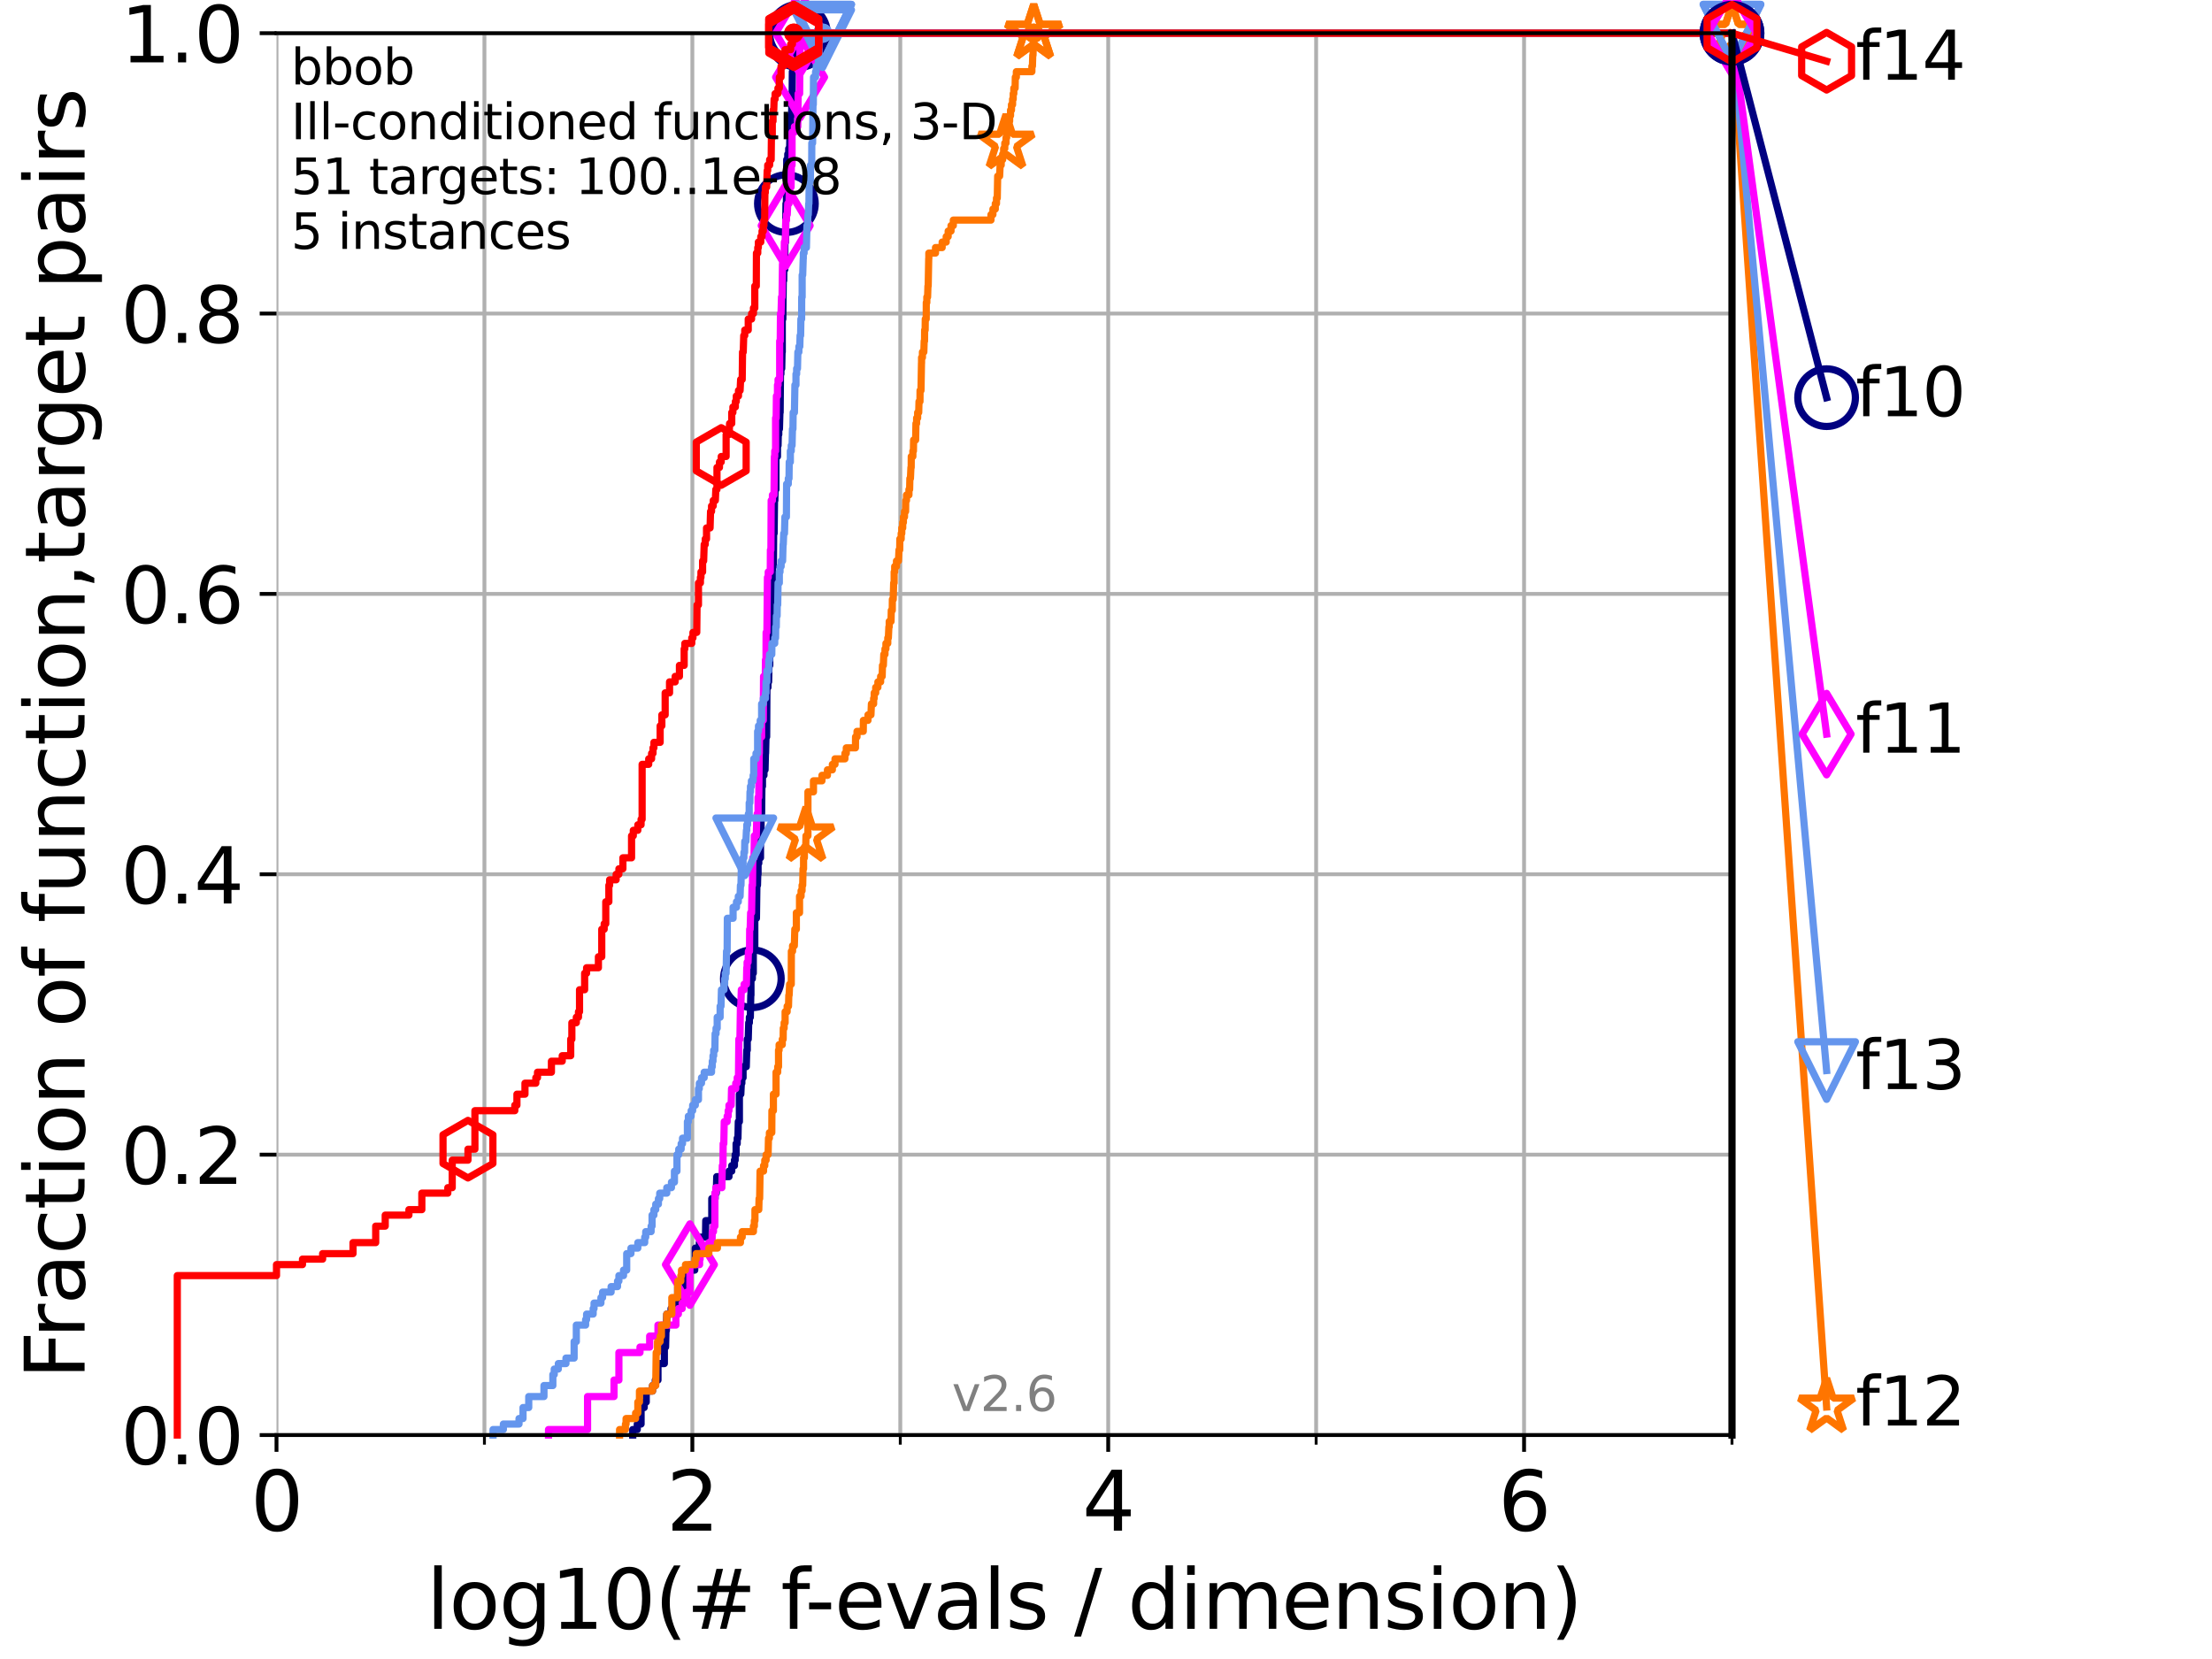 <?xml version="1.0" encoding="utf-8" standalone="no"?>
<!DOCTYPE svg PUBLIC "-//W3C//DTD SVG 1.1//EN"
  "http://www.w3.org/Graphics/SVG/1.1/DTD/svg11.dtd">
<svg xmlns:xlink="http://www.w3.org/1999/xlink" width="460.8pt" height="345.6pt" viewBox="0 0 460.8 345.6" xmlns="http://www.w3.org/2000/svg" version="1.1">
 <defs>
  <style type="text/css">*{stroke-linejoin: round; stroke-linecap: butt}</style>
 </defs>
 <g id="figure_1">
  <g id="patch_1">
   <path d="M 0 345.6 
L 460.8 345.6 
L 460.8 0 
L 0 0 
z
" style="fill: #ffffff"/>
  </g>
  <g id="axes_1">
   <g id="patch_2">
    <path d="M 57.6 298.944 
L 360.806 298.944 
L 360.806 6.912 
L 57.6 6.912 
z
" style="fill: #ffffff"/>
   </g>
   <g id="matplotlib.axis_1">
    <g id="xtick_1">
     <g id="line2d_1">
      <path d="M 57.6 298.944 
L 57.6 6.912 
" clip-path="url(#p9b7eda9d3e)" style="fill: none; stroke: #b0b0b0; stroke-width: 0.8; stroke-linecap: square"/>
     </g>
     <g id="line2d_2">
      <defs>
       <path id="mc1292dad2e" d="M 0 0 
L 0 3.5 
" style="stroke: #000000; stroke-width: 0.8"/>
      </defs>
      <g>
       <use xlink:href="#mc1292dad2e" x="57.6" y="298.944" style="stroke: #000000; stroke-width: 0.8"/>
      </g>
     </g>
     <g id="text_1">
      <!-- 0 -->
      <g transform="translate(52.192 318.861)scale(0.17 -0.17)">
       <defs>
        <path id="DejaVuSans-30" d="M 2034 4250 
Q 1547 4250 1301 3770 
Q 1056 3291 1056 2328 
Q 1056 1369 1301 889 
Q 1547 409 2034 409 
Q 2525 409 2770 889 
Q 3016 1369 3016 2328 
Q 3016 3291 2770 3770 
Q 2525 4250 2034 4250 
z
M 2034 4750 
Q 2819 4750 3233 4129 
Q 3647 3509 3647 2328 
Q 3647 1150 3233 529 
Q 2819 -91 2034 -91 
Q 1250 -91 836 529 
Q 422 1150 422 2328 
Q 422 3509 836 4129 
Q 1250 4750 2034 4750 
z
" transform="scale(0.016)"/>
       </defs>
       <use xlink:href="#DejaVuSans-30"/>
      </g>
     </g>
    </g>
    <g id="xtick_2">
     <g id="line2d_3">
      <path d="M 144.23 298.944 
L 144.23 6.912 
" clip-path="url(#p9b7eda9d3e)" style="fill: none; stroke: #b0b0b0; stroke-width: 0.8; stroke-linecap: square"/>
     </g>
     <g id="line2d_4">
      <g>
       <use xlink:href="#mc1292dad2e" x="144.23" y="298.944" style="stroke: #000000; stroke-width: 0.8"/>
      </g>
     </g>
     <g id="text_2">
      <!-- 2 -->
      <g transform="translate(138.822 318.861)scale(0.17 -0.17)">
       <defs>
        <path id="DejaVuSans-32" d="M 1228 531 
L 3431 531 
L 3431 0 
L 469 0 
L 469 531 
Q 828 903 1448 1529 
Q 2069 2156 2228 2338 
Q 2531 2678 2651 2914 
Q 2772 3150 2772 3378 
Q 2772 3750 2511 3984 
Q 2250 4219 1831 4219 
Q 1534 4219 1204 4116 
Q 875 4013 500 3803 
L 500 4441 
Q 881 4594 1212 4672 
Q 1544 4750 1819 4750 
Q 2544 4750 2975 4387 
Q 3406 4025 3406 3419 
Q 3406 3131 3298 2873 
Q 3191 2616 2906 2266 
Q 2828 2175 2409 1742 
Q 1991 1309 1228 531 
z
" transform="scale(0.016)"/>
       </defs>
       <use xlink:href="#DejaVuSans-32"/>
      </g>
     </g>
    </g>
    <g id="xtick_3">
     <g id="line2d_5">
      <path d="M 230.861 298.944 
L 230.861 6.912 
" clip-path="url(#p9b7eda9d3e)" style="fill: none; stroke: #b0b0b0; stroke-width: 0.8; stroke-linecap: square"/>
     </g>
     <g id="line2d_6">
      <g>
       <use xlink:href="#mc1292dad2e" x="230.861" y="298.944" style="stroke: #000000; stroke-width: 0.8"/>
      </g>
     </g>
     <g id="text_3">
      <!-- 4 -->
      <g transform="translate(225.453 318.861)scale(0.17 -0.17)">
       <defs>
        <path id="DejaVuSans-34" d="M 2419 4116 
L 825 1625 
L 2419 1625 
L 2419 4116 
z
M 2253 4666 
L 3047 4666 
L 3047 1625 
L 3713 1625 
L 3713 1100 
L 3047 1100 
L 3047 0 
L 2419 0 
L 2419 1100 
L 313 1100 
L 313 1709 
L 2253 4666 
z
" transform="scale(0.016)"/>
       </defs>
       <use xlink:href="#DejaVuSans-34"/>
      </g>
     </g>
    </g>
    <g id="xtick_4">
     <g id="line2d_7">
      <path d="M 317.491 298.944 
L 317.491 6.912 
" clip-path="url(#p9b7eda9d3e)" style="fill: none; stroke: #b0b0b0; stroke-width: 0.8; stroke-linecap: square"/>
     </g>
     <g id="line2d_8">
      <g>
       <use xlink:href="#mc1292dad2e" x="317.491" y="298.944" style="stroke: #000000; stroke-width: 0.8"/>
      </g>
     </g>
     <g id="text_4">
      <!-- 6 -->
      <g transform="translate(312.083 318.861)scale(0.17 -0.17)">
       <defs>
        <path id="DejaVuSans-36" d="M 2113 2584 
Q 1688 2584 1439 2293 
Q 1191 2003 1191 1497 
Q 1191 994 1439 701 
Q 1688 409 2113 409 
Q 2538 409 2786 701 
Q 3034 994 3034 1497 
Q 3034 2003 2786 2293 
Q 2538 2584 2113 2584 
z
M 3366 4563 
L 3366 3988 
Q 3128 4100 2886 4159 
Q 2644 4219 2406 4219 
Q 1781 4219 1451 3797 
Q 1122 3375 1075 2522 
Q 1259 2794 1537 2939 
Q 1816 3084 2150 3084 
Q 2853 3084 3261 2657 
Q 3669 2231 3669 1497 
Q 3669 778 3244 343 
Q 2819 -91 2113 -91 
Q 1303 -91 875 529 
Q 447 1150 447 2328 
Q 447 3434 972 4092 
Q 1497 4750 2381 4750 
Q 2619 4750 2861 4703 
Q 3103 4656 3366 4563 
z
" transform="scale(0.016)"/>
       </defs>
       <use xlink:href="#DejaVuSans-36"/>
      </g>
     </g>
    </g>
    <g id="xtick_5">
     <g id="line2d_9">
      <path d="M 100.915 298.944 
L 100.915 6.912 
" clip-path="url(#p9b7eda9d3e)" style="fill: none; stroke: #b0b0b0; stroke-width: 0.8; stroke-linecap: square"/>
     </g>
     <g id="line2d_10">
      <defs>
       <path id="m72ffc24448" d="M 0 0 
L 0 2 
" style="stroke: #000000; stroke-width: 0.6"/>
      </defs>
      <g>
       <use xlink:href="#m72ffc24448" x="100.915" y="298.944" style="stroke: #000000; stroke-width: 0.6"/>
      </g>
     </g>
    </g>
    <g id="xtick_6">
     <g id="line2d_11">
      <path d="M 187.546 298.944 
L 187.546 6.912 
" clip-path="url(#p9b7eda9d3e)" style="fill: none; stroke: #b0b0b0; stroke-width: 0.8; stroke-linecap: square"/>
     </g>
     <g id="line2d_12">
      <g>
       <use xlink:href="#m72ffc24448" x="187.546" y="298.944" style="stroke: #000000; stroke-width: 0.6"/>
      </g>
     </g>
    </g>
    <g id="xtick_7">
     <g id="line2d_13">
      <path d="M 274.176 298.944 
L 274.176 6.912 
" clip-path="url(#p9b7eda9d3e)" style="fill: none; stroke: #b0b0b0; stroke-width: 0.8; stroke-linecap: square"/>
     </g>
     <g id="line2d_14">
      <g>
       <use xlink:href="#m72ffc24448" x="274.176" y="298.944" style="stroke: #000000; stroke-width: 0.6"/>
      </g>
     </g>
    </g>
    <g id="xtick_8">
     <g id="line2d_15">
      <path d="M 360.806 298.944 
L 360.806 6.912 
" clip-path="url(#p9b7eda9d3e)" style="fill: none; stroke: #b0b0b0; stroke-width: 0.8; stroke-linecap: square"/>
     </g>
     <g id="line2d_16">
      <g>
       <use xlink:href="#m72ffc24448" x="360.806" y="298.944" style="stroke: #000000; stroke-width: 0.6"/>
      </g>
     </g>
    </g>
    <g id="text_5">
     <!-- log10(# f-evals / dimension) -->
     <g transform="translate(88.823 339.314)scale(0.17 -0.17)">
      <defs>
       <path id="DejaVuSans-6c" d="M 603 4863 
L 1178 4863 
L 1178 0 
L 603 0 
L 603 4863 
z
" transform="scale(0.016)"/>
       <path id="DejaVuSans-6f" d="M 1959 3097 
Q 1497 3097 1228 2736 
Q 959 2375 959 1747 
Q 959 1119 1226 758 
Q 1494 397 1959 397 
Q 2419 397 2687 759 
Q 2956 1122 2956 1747 
Q 2956 2369 2687 2733 
Q 2419 3097 1959 3097 
z
M 1959 3584 
Q 2709 3584 3137 3096 
Q 3566 2609 3566 1747 
Q 3566 888 3137 398 
Q 2709 -91 1959 -91 
Q 1206 -91 779 398 
Q 353 888 353 1747 
Q 353 2609 779 3096 
Q 1206 3584 1959 3584 
z
" transform="scale(0.016)"/>
       <path id="DejaVuSans-67" d="M 2906 1791 
Q 2906 2416 2648 2759 
Q 2391 3103 1925 3103 
Q 1463 3103 1205 2759 
Q 947 2416 947 1791 
Q 947 1169 1205 825 
Q 1463 481 1925 481 
Q 2391 481 2648 825 
Q 2906 1169 2906 1791 
z
M 3481 434 
Q 3481 -459 3084 -895 
Q 2688 -1331 1869 -1331 
Q 1566 -1331 1297 -1286 
Q 1028 -1241 775 -1147 
L 775 -588 
Q 1028 -725 1275 -790 
Q 1522 -856 1778 -856 
Q 2344 -856 2625 -561 
Q 2906 -266 2906 331 
L 2906 616 
Q 2728 306 2450 153 
Q 2172 0 1784 0 
Q 1141 0 747 490 
Q 353 981 353 1791 
Q 353 2603 747 3093 
Q 1141 3584 1784 3584 
Q 2172 3584 2450 3431 
Q 2728 3278 2906 2969 
L 2906 3500 
L 3481 3500 
L 3481 434 
z
" transform="scale(0.016)"/>
       <path id="DejaVuSans-31" d="M 794 531 
L 1825 531 
L 1825 4091 
L 703 3866 
L 703 4441 
L 1819 4666 
L 2450 4666 
L 2450 531 
L 3481 531 
L 3481 0 
L 794 0 
L 794 531 
z
" transform="scale(0.016)"/>
       <path id="DejaVuSans-28" d="M 1984 4856 
Q 1566 4138 1362 3434 
Q 1159 2731 1159 2009 
Q 1159 1288 1364 580 
Q 1569 -128 1984 -844 
L 1484 -844 
Q 1016 -109 783 600 
Q 550 1309 550 2009 
Q 550 2706 781 3412 
Q 1013 4119 1484 4856 
L 1984 4856 
z
" transform="scale(0.016)"/>
       <path id="DejaVuSans-23" d="M 3272 2816 
L 2363 2816 
L 2100 1772 
L 3016 1772 
L 3272 2816 
z
M 2803 4594 
L 2478 3297 
L 3391 3297 
L 3719 4594 
L 4219 4594 
L 3897 3297 
L 4872 3297 
L 4872 2816 
L 3775 2816 
L 3519 1772 
L 4513 1772 
L 4513 1294 
L 3397 1294 
L 3072 0 
L 2572 0 
L 2894 1294 
L 1978 1294 
L 1656 0 
L 1153 0 
L 1478 1294 
L 494 1294 
L 494 1772 
L 1594 1772 
L 1856 2816 
L 850 2816 
L 850 3297 
L 1978 3297 
L 2297 4594 
L 2803 4594 
z
" transform="scale(0.016)"/>
       <path id="DejaVuSans-20" transform="scale(0.016)"/>
       <path id="DejaVuSans-66" d="M 2375 4863 
L 2375 4384 
L 1825 4384 
Q 1516 4384 1395 4259 
Q 1275 4134 1275 3809 
L 1275 3500 
L 2222 3500 
L 2222 3053 
L 1275 3053 
L 1275 0 
L 697 0 
L 697 3053 
L 147 3053 
L 147 3500 
L 697 3500 
L 697 3744 
Q 697 4328 969 4595 
Q 1241 4863 1831 4863 
L 2375 4863 
z
" transform="scale(0.016)"/>
       <path id="DejaVuSans-2d" d="M 313 2009 
L 1997 2009 
L 1997 1497 
L 313 1497 
L 313 2009 
z
" transform="scale(0.016)"/>
       <path id="DejaVuSans-65" d="M 3597 1894 
L 3597 1613 
L 953 1613 
Q 991 1019 1311 708 
Q 1631 397 2203 397 
Q 2534 397 2845 478 
Q 3156 559 3463 722 
L 3463 178 
Q 3153 47 2828 -22 
Q 2503 -91 2169 -91 
Q 1331 -91 842 396 
Q 353 884 353 1716 
Q 353 2575 817 3079 
Q 1281 3584 2069 3584 
Q 2775 3584 3186 3129 
Q 3597 2675 3597 1894 
z
M 3022 2063 
Q 3016 2534 2758 2815 
Q 2500 3097 2075 3097 
Q 1594 3097 1305 2825 
Q 1016 2553 972 2059 
L 3022 2063 
z
" transform="scale(0.016)"/>
       <path id="DejaVuSans-76" d="M 191 3500 
L 800 3500 
L 1894 563 
L 2988 3500 
L 3597 3500 
L 2284 0 
L 1503 0 
L 191 3500 
z
" transform="scale(0.016)"/>
       <path id="DejaVuSans-61" d="M 2194 1759 
Q 1497 1759 1228 1600 
Q 959 1441 959 1056 
Q 959 750 1161 570 
Q 1363 391 1709 391 
Q 2188 391 2477 730 
Q 2766 1069 2766 1631 
L 2766 1759 
L 2194 1759 
z
M 3341 1997 
L 3341 0 
L 2766 0 
L 2766 531 
Q 2569 213 2275 61 
Q 1981 -91 1556 -91 
Q 1019 -91 701 211 
Q 384 513 384 1019 
Q 384 1609 779 1909 
Q 1175 2209 1959 2209 
L 2766 2209 
L 2766 2266 
Q 2766 2663 2505 2880 
Q 2244 3097 1772 3097 
Q 1472 3097 1187 3025 
Q 903 2953 641 2809 
L 641 3341 
Q 956 3463 1253 3523 
Q 1550 3584 1831 3584 
Q 2591 3584 2966 3190 
Q 3341 2797 3341 1997 
z
" transform="scale(0.016)"/>
       <path id="DejaVuSans-73" d="M 2834 3397 
L 2834 2853 
Q 2591 2978 2328 3040 
Q 2066 3103 1784 3103 
Q 1356 3103 1142 2972 
Q 928 2841 928 2578 
Q 928 2378 1081 2264 
Q 1234 2150 1697 2047 
L 1894 2003 
Q 2506 1872 2764 1633 
Q 3022 1394 3022 966 
Q 3022 478 2636 193 
Q 2250 -91 1575 -91 
Q 1294 -91 989 -36 
Q 684 19 347 128 
L 347 722 
Q 666 556 975 473 
Q 1284 391 1588 391 
Q 1994 391 2212 530 
Q 2431 669 2431 922 
Q 2431 1156 2273 1281 
Q 2116 1406 1581 1522 
L 1381 1569 
Q 847 1681 609 1914 
Q 372 2147 372 2553 
Q 372 3047 722 3315 
Q 1072 3584 1716 3584 
Q 2034 3584 2315 3537 
Q 2597 3491 2834 3397 
z
" transform="scale(0.016)"/>
       <path id="DejaVuSans-2f" d="M 1625 4666 
L 2156 4666 
L 531 -594 
L 0 -594 
L 1625 4666 
z
" transform="scale(0.016)"/>
       <path id="DejaVuSans-64" d="M 2906 2969 
L 2906 4863 
L 3481 4863 
L 3481 0 
L 2906 0 
L 2906 525 
Q 2725 213 2448 61 
Q 2172 -91 1784 -91 
Q 1150 -91 751 415 
Q 353 922 353 1747 
Q 353 2572 751 3078 
Q 1150 3584 1784 3584 
Q 2172 3584 2448 3432 
Q 2725 3281 2906 2969 
z
M 947 1747 
Q 947 1113 1208 752 
Q 1469 391 1925 391 
Q 2381 391 2643 752 
Q 2906 1113 2906 1747 
Q 2906 2381 2643 2742 
Q 2381 3103 1925 3103 
Q 1469 3103 1208 2742 
Q 947 2381 947 1747 
z
" transform="scale(0.016)"/>
       <path id="DejaVuSans-69" d="M 603 3500 
L 1178 3500 
L 1178 0 
L 603 0 
L 603 3500 
z
M 603 4863 
L 1178 4863 
L 1178 4134 
L 603 4134 
L 603 4863 
z
" transform="scale(0.016)"/>
       <path id="DejaVuSans-6d" d="M 3328 2828 
Q 3544 3216 3844 3400 
Q 4144 3584 4550 3584 
Q 5097 3584 5394 3201 
Q 5691 2819 5691 2113 
L 5691 0 
L 5113 0 
L 5113 2094 
Q 5113 2597 4934 2840 
Q 4756 3084 4391 3084 
Q 3944 3084 3684 2787 
Q 3425 2491 3425 1978 
L 3425 0 
L 2847 0 
L 2847 2094 
Q 2847 2600 2669 2842 
Q 2491 3084 2119 3084 
Q 1678 3084 1418 2786 
Q 1159 2488 1159 1978 
L 1159 0 
L 581 0 
L 581 3500 
L 1159 3500 
L 1159 2956 
Q 1356 3278 1631 3431 
Q 1906 3584 2284 3584 
Q 2666 3584 2933 3390 
Q 3200 3197 3328 2828 
z
" transform="scale(0.016)"/>
       <path id="DejaVuSans-6e" d="M 3513 2113 
L 3513 0 
L 2938 0 
L 2938 2094 
Q 2938 2591 2744 2837 
Q 2550 3084 2163 3084 
Q 1697 3084 1428 2787 
Q 1159 2491 1159 1978 
L 1159 0 
L 581 0 
L 581 3500 
L 1159 3500 
L 1159 2956 
Q 1366 3272 1645 3428 
Q 1925 3584 2291 3584 
Q 2894 3584 3203 3211 
Q 3513 2838 3513 2113 
z
" transform="scale(0.016)"/>
       <path id="DejaVuSans-29" d="M 513 4856 
L 1013 4856 
Q 1481 4119 1714 3412 
Q 1947 2706 1947 2009 
Q 1947 1309 1714 600 
Q 1481 -109 1013 -844 
L 513 -844 
Q 928 -128 1133 580 
Q 1338 1288 1338 2009 
Q 1338 2731 1133 3434 
Q 928 4138 513 4856 
z
" transform="scale(0.016)"/>
      </defs>
      <use xlink:href="#DejaVuSans-6c"/>
      <use xlink:href="#DejaVuSans-6f" x="27.783"/>
      <use xlink:href="#DejaVuSans-67" x="88.965"/>
      <use xlink:href="#DejaVuSans-31" x="152.441"/>
      <use xlink:href="#DejaVuSans-30" x="216.064"/>
      <use xlink:href="#DejaVuSans-28" x="279.688"/>
      <use xlink:href="#DejaVuSans-23" x="318.701"/>
      <use xlink:href="#DejaVuSans-20" x="402.49"/>
      <use xlink:href="#DejaVuSans-66" x="434.277"/>
      <use xlink:href="#DejaVuSans-2d" x="463.982"/>
      <use xlink:href="#DejaVuSans-65" x="500.066"/>
      <use xlink:href="#DejaVuSans-76" x="561.59"/>
      <use xlink:href="#DejaVuSans-61" x="620.77"/>
      <use xlink:href="#DejaVuSans-6c" x="682.049"/>
      <use xlink:href="#DejaVuSans-73" x="709.832"/>
      <use xlink:href="#DejaVuSans-20" x="761.932"/>
      <use xlink:href="#DejaVuSans-2f" x="793.719"/>
      <use xlink:href="#DejaVuSans-20" x="827.41"/>
      <use xlink:href="#DejaVuSans-64" x="859.197"/>
      <use xlink:href="#DejaVuSans-69" x="922.674"/>
      <use xlink:href="#DejaVuSans-6d" x="950.457"/>
      <use xlink:href="#DejaVuSans-65" x="1047.869"/>
      <use xlink:href="#DejaVuSans-6e" x="1109.393"/>
      <use xlink:href="#DejaVuSans-73" x="1172.771"/>
      <use xlink:href="#DejaVuSans-69" x="1224.871"/>
      <use xlink:href="#DejaVuSans-6f" x="1252.654"/>
      <use xlink:href="#DejaVuSans-6e" x="1313.836"/>
      <use xlink:href="#DejaVuSans-29" x="1377.215"/>
     </g>
    </g>
   </g>
   <g id="matplotlib.axis_2">
    <g id="ytick_1">
     <g id="line2d_17">
      <path d="M 57.6 298.944 
L 360.806 298.944 
" clip-path="url(#p9b7eda9d3e)" style="fill: none; stroke: #b0b0b0; stroke-width: 0.8; stroke-linecap: square"/>
     </g>
     <g id="line2d_18">
      <defs>
       <path id="macedd5bafd" d="M 0 0 
L -3.5 0 
" style="stroke: #000000; stroke-width: 0.8"/>
      </defs>
      <g>
       <use xlink:href="#macedd5bafd" x="57.6" y="298.944" style="stroke: #000000; stroke-width: 0.8"/>
      </g>
     </g>
     <g id="text_6">
      <!-- 0.0 -->
      <g transform="translate(25.155 305.023)scale(0.16 -0.16)">
       <defs>
        <path id="DejaVuSans-2e" d="M 684 794 
L 1344 794 
L 1344 0 
L 684 0 
L 684 794 
z
" transform="scale(0.016)"/>
       </defs>
       <use xlink:href="#DejaVuSans-30"/>
       <use xlink:href="#DejaVuSans-2e" x="63.623"/>
       <use xlink:href="#DejaVuSans-30" x="95.41"/>
      </g>
     </g>
    </g>
    <g id="ytick_2">
     <g id="line2d_19">
      <path d="M 57.6 240.538 
L 360.806 240.538 
" clip-path="url(#p9b7eda9d3e)" style="fill: none; stroke: #b0b0b0; stroke-width: 0.8; stroke-linecap: square"/>
     </g>
     <g id="line2d_20">
      <g>
       <use xlink:href="#macedd5bafd" x="57.6" y="240.538" style="stroke: #000000; stroke-width: 0.8"/>
      </g>
     </g>
     <g id="text_7">
      <!-- 0.2 -->
      <g transform="translate(25.155 246.616)scale(0.16 -0.16)">
       <use xlink:href="#DejaVuSans-30"/>
       <use xlink:href="#DejaVuSans-2e" x="63.623"/>
       <use xlink:href="#DejaVuSans-32" x="95.41"/>
      </g>
     </g>
    </g>
    <g id="ytick_3">
     <g id="line2d_21">
      <path d="M 57.6 182.131 
L 360.806 182.131 
" clip-path="url(#p9b7eda9d3e)" style="fill: none; stroke: #b0b0b0; stroke-width: 0.8; stroke-linecap: square"/>
     </g>
     <g id="line2d_22">
      <g>
       <use xlink:href="#macedd5bafd" x="57.6" y="182.131" style="stroke: #000000; stroke-width: 0.8"/>
      </g>
     </g>
     <g id="text_8">
      <!-- 0.4 -->
      <g transform="translate(25.155 188.21)scale(0.16 -0.16)">
       <use xlink:href="#DejaVuSans-30"/>
       <use xlink:href="#DejaVuSans-2e" x="63.623"/>
       <use xlink:href="#DejaVuSans-34" x="95.41"/>
      </g>
     </g>
    </g>
    <g id="ytick_4">
     <g id="line2d_23">
      <path d="M 57.6 123.725 
L 360.806 123.725 
" clip-path="url(#p9b7eda9d3e)" style="fill: none; stroke: #b0b0b0; stroke-width: 0.8; stroke-linecap: square"/>
     </g>
     <g id="line2d_24">
      <g>
       <use xlink:href="#macedd5bafd" x="57.6" y="123.725" style="stroke: #000000; stroke-width: 0.8"/>
      </g>
     </g>
     <g id="text_9">
      <!-- 0.6 -->
      <g transform="translate(25.155 129.804)scale(0.16 -0.16)">
       <use xlink:href="#DejaVuSans-30"/>
       <use xlink:href="#DejaVuSans-2e" x="63.623"/>
       <use xlink:href="#DejaVuSans-36" x="95.41"/>
      </g>
     </g>
    </g>
    <g id="ytick_5">
     <g id="line2d_25">
      <path d="M 57.6 65.318 
L 360.806 65.318 
" clip-path="url(#p9b7eda9d3e)" style="fill: none; stroke: #b0b0b0; stroke-width: 0.8; stroke-linecap: square"/>
     </g>
     <g id="line2d_26">
      <g>
       <use xlink:href="#macedd5bafd" x="57.6" y="65.318" style="stroke: #000000; stroke-width: 0.8"/>
      </g>
     </g>
     <g id="text_10">
      <!-- 0.8 -->
      <g transform="translate(25.155 71.397)scale(0.16 -0.16)">
       <defs>
        <path id="DejaVuSans-38" d="M 2034 2216 
Q 1584 2216 1326 1975 
Q 1069 1734 1069 1313 
Q 1069 891 1326 650 
Q 1584 409 2034 409 
Q 2484 409 2743 651 
Q 3003 894 3003 1313 
Q 3003 1734 2745 1975 
Q 2488 2216 2034 2216 
z
M 1403 2484 
Q 997 2584 770 2862 
Q 544 3141 544 3541 
Q 544 4100 942 4425 
Q 1341 4750 2034 4750 
Q 2731 4750 3128 4425 
Q 3525 4100 3525 3541 
Q 3525 3141 3298 2862 
Q 3072 2584 2669 2484 
Q 3125 2378 3379 2068 
Q 3634 1759 3634 1313 
Q 3634 634 3220 271 
Q 2806 -91 2034 -91 
Q 1263 -91 848 271 
Q 434 634 434 1313 
Q 434 1759 690 2068 
Q 947 2378 1403 2484 
z
M 1172 3481 
Q 1172 3119 1398 2916 
Q 1625 2713 2034 2713 
Q 2441 2713 2670 2916 
Q 2900 3119 2900 3481 
Q 2900 3844 2670 4047 
Q 2441 4250 2034 4250 
Q 1625 4250 1398 4047 
Q 1172 3844 1172 3481 
z
" transform="scale(0.016)"/>
       </defs>
       <use xlink:href="#DejaVuSans-30"/>
       <use xlink:href="#DejaVuSans-2e" x="63.623"/>
       <use xlink:href="#DejaVuSans-38" x="95.41"/>
      </g>
     </g>
    </g>
    <g id="ytick_6">
     <g id="line2d_27">
      <path d="M 57.6 6.912 
L 360.806 6.912 
" clip-path="url(#p9b7eda9d3e)" style="fill: none; stroke: #b0b0b0; stroke-width: 0.8; stroke-linecap: square"/>
     </g>
     <g id="line2d_28">
      <g>
       <use xlink:href="#macedd5bafd" x="57.6" y="6.912" style="stroke: #000000; stroke-width: 0.8"/>
      </g>
     </g>
     <g id="text_11">
      <!-- 1.0 -->
      <g transform="translate(25.155 12.991)scale(0.16 -0.16)">
       <use xlink:href="#DejaVuSans-31"/>
       <use xlink:href="#DejaVuSans-2e" x="63.623"/>
       <use xlink:href="#DejaVuSans-30" x="95.41"/>
      </g>
     </g>
    </g>
    <g id="text_12">
     <!-- Fraction of function,target pairs -->
     <g transform="translate(17.62 287.313)rotate(-90)scale(0.17 -0.17)">
      <defs>
       <path id="DejaVuSans-46" d="M 628 4666 
L 3309 4666 
L 3309 4134 
L 1259 4134 
L 1259 2759 
L 3109 2759 
L 3109 2228 
L 1259 2228 
L 1259 0 
L 628 0 
L 628 4666 
z
" transform="scale(0.016)"/>
       <path id="DejaVuSans-72" d="M 2631 2963 
Q 2534 3019 2420 3045 
Q 2306 3072 2169 3072 
Q 1681 3072 1420 2755 
Q 1159 2438 1159 1844 
L 1159 0 
L 581 0 
L 581 3500 
L 1159 3500 
L 1159 2956 
Q 1341 3275 1631 3429 
Q 1922 3584 2338 3584 
Q 2397 3584 2469 3576 
Q 2541 3569 2628 3553 
L 2631 2963 
z
" transform="scale(0.016)"/>
       <path id="DejaVuSans-63" d="M 3122 3366 
L 3122 2828 
Q 2878 2963 2633 3030 
Q 2388 3097 2138 3097 
Q 1578 3097 1268 2742 
Q 959 2388 959 1747 
Q 959 1106 1268 751 
Q 1578 397 2138 397 
Q 2388 397 2633 464 
Q 2878 531 3122 666 
L 3122 134 
Q 2881 22 2623 -34 
Q 2366 -91 2075 -91 
Q 1284 -91 818 406 
Q 353 903 353 1747 
Q 353 2603 823 3093 
Q 1294 3584 2113 3584 
Q 2378 3584 2631 3529 
Q 2884 3475 3122 3366 
z
" transform="scale(0.016)"/>
       <path id="DejaVuSans-74" d="M 1172 4494 
L 1172 3500 
L 2356 3500 
L 2356 3053 
L 1172 3053 
L 1172 1153 
Q 1172 725 1289 603 
Q 1406 481 1766 481 
L 2356 481 
L 2356 0 
L 1766 0 
Q 1100 0 847 248 
Q 594 497 594 1153 
L 594 3053 
L 172 3053 
L 172 3500 
L 594 3500 
L 594 4494 
L 1172 4494 
z
" transform="scale(0.016)"/>
       <path id="DejaVuSans-75" d="M 544 1381 
L 544 3500 
L 1119 3500 
L 1119 1403 
Q 1119 906 1312 657 
Q 1506 409 1894 409 
Q 2359 409 2629 706 
Q 2900 1003 2900 1516 
L 2900 3500 
L 3475 3500 
L 3475 0 
L 2900 0 
L 2900 538 
Q 2691 219 2414 64 
Q 2138 -91 1772 -91 
Q 1169 -91 856 284 
Q 544 659 544 1381 
z
M 1991 3584 
L 1991 3584 
z
" transform="scale(0.016)"/>
       <path id="DejaVuSans-2c" d="M 750 794 
L 1409 794 
L 1409 256 
L 897 -744 
L 494 -744 
L 750 256 
L 750 794 
z
" transform="scale(0.016)"/>
       <path id="DejaVuSans-70" d="M 1159 525 
L 1159 -1331 
L 581 -1331 
L 581 3500 
L 1159 3500 
L 1159 2969 
Q 1341 3281 1617 3432 
Q 1894 3584 2278 3584 
Q 2916 3584 3314 3078 
Q 3713 2572 3713 1747 
Q 3713 922 3314 415 
Q 2916 -91 2278 -91 
Q 1894 -91 1617 61 
Q 1341 213 1159 525 
z
M 3116 1747 
Q 3116 2381 2855 2742 
Q 2594 3103 2138 3103 
Q 1681 3103 1420 2742 
Q 1159 2381 1159 1747 
Q 1159 1113 1420 752 
Q 1681 391 2138 391 
Q 2594 391 2855 752 
Q 3116 1113 3116 1747 
z
" transform="scale(0.016)"/>
      </defs>
      <use xlink:href="#DejaVuSans-46"/>
      <use xlink:href="#DejaVuSans-72" x="50.27"/>
      <use xlink:href="#DejaVuSans-61" x="91.383"/>
      <use xlink:href="#DejaVuSans-63" x="152.662"/>
      <use xlink:href="#DejaVuSans-74" x="207.643"/>
      <use xlink:href="#DejaVuSans-69" x="246.852"/>
      <use xlink:href="#DejaVuSans-6f" x="274.635"/>
      <use xlink:href="#DejaVuSans-6e" x="335.816"/>
      <use xlink:href="#DejaVuSans-20" x="399.195"/>
      <use xlink:href="#DejaVuSans-6f" x="430.982"/>
      <use xlink:href="#DejaVuSans-66" x="492.164"/>
      <use xlink:href="#DejaVuSans-20" x="527.369"/>
      <use xlink:href="#DejaVuSans-66" x="559.156"/>
      <use xlink:href="#DejaVuSans-75" x="594.361"/>
      <use xlink:href="#DejaVuSans-6e" x="657.74"/>
      <use xlink:href="#DejaVuSans-63" x="721.119"/>
      <use xlink:href="#DejaVuSans-74" x="776.1"/>
      <use xlink:href="#DejaVuSans-69" x="815.309"/>
      <use xlink:href="#DejaVuSans-6f" x="843.092"/>
      <use xlink:href="#DejaVuSans-6e" x="904.273"/>
      <use xlink:href="#DejaVuSans-2c" x="967.652"/>
      <use xlink:href="#DejaVuSans-74" x="999.439"/>
      <use xlink:href="#DejaVuSans-61" x="1038.648"/>
      <use xlink:href="#DejaVuSans-72" x="1099.928"/>
      <use xlink:href="#DejaVuSans-67" x="1139.291"/>
      <use xlink:href="#DejaVuSans-65" x="1202.768"/>
      <use xlink:href="#DejaVuSans-74" x="1264.291"/>
      <use xlink:href="#DejaVuSans-20" x="1303.5"/>
      <use xlink:href="#DejaVuSans-70" x="1335.287"/>
      <use xlink:href="#DejaVuSans-61" x="1398.764"/>
      <use xlink:href="#DejaVuSans-69" x="1460.043"/>
      <use xlink:href="#DejaVuSans-72" x="1487.826"/>
      <use xlink:href="#DejaVuSans-73" x="1528.939"/>
     </g>
    </g>
   </g>
   <g id="line2d_29">
    <defs>
     <path id="m623b11e15a" d="M 0 1.5 
C 0.398 1.5 0.779 1.342 1.061 1.061 
C 1.342 0.779 1.5 0.398 1.5 0 
C 1.5 -0.398 1.342 -0.779 1.061 -1.061 
C 0.779 -1.342 0.398 -1.5 0 -1.5 
C -0.398 -1.5 -0.779 -1.342 -1.061 -1.061 
C -1.342 -0.779 -1.5 -0.398 -1.5 0 
C -1.5 0.398 -1.342 0.779 -1.061 1.061 
C -0.779 1.342 -0.398 1.5 0 1.5 
z
" style="stroke: #000080"/>
    </defs>
    <g>
     <use xlink:href="#m623b11e15a" x="166.325" y="6.912" style="fill: #000080; stroke: #000080"/>
     <use xlink:href="#m623b11e15a" x="166.325" y="6.912" style="fill: #000080; stroke: #000080"/>
    </g>
   </g>
   <g id="line2d_30">
    <path d="M 131.808 298.944 
L 131.808 297.799 
L 132.755 297.799 
L 132.755 296.654 
L 133.546 296.654 
L 133.546 293.218 
L 134.198 293.218 
L 134.198 292.073 
L 134.621 292.073 
L 134.621 289.782 
L 135.933 289.782 
L 135.933 288.637 
L 136.509 288.637 
L 136.509 287.492 
L 137.067 287.492 
L 137.067 284.056 
L 138.396 284.056 
L 138.396 280.62 
L 138.651 280.62 
L 138.735 277.185 
L 138.819 277.185 
L 138.902 273.749 
L 139.796 273.749 
L 139.796 272.604 
L 140.65 272.604 
L 140.65 271.459 
L 141.173 271.459 
L 141.173 268.023 
L 143.066 268.023 
L 143.066 264.587 
L 144.725 264.587 
L 144.725 263.442 
L 144.847 263.442 
L 144.847 260.006 
L 145.678 260.006 
L 145.678 258.861 
L 145.909 258.861 
L 145.909 257.716 
L 146.968 257.716 
L 147.022 254.28 
L 148.277 254.28 
L 148.277 249.699 
L 148.972 249.699 
L 148.972 248.554 
L 149.214 248.554 
L 149.31 245.118 
L 151.858 245.118 
L 151.858 243.973 
L 152.434 243.973 
L 152.434 242.828 
L 152.993 242.828 
L 152.993 241.683 
L 153.15 241.683 
L 153.15 240.538 
L 153.344 240.538 
L 153.344 238.247 
L 153.575 238.247 
L 153.575 237.102 
L 153.727 237.102 
L 153.802 233.666 
L 154.027 233.666 
L 154.027 227.94 
L 154.323 227.94 
L 154.432 225.65 
L 154.541 225.65 
L 154.541 224.504 
L 154.793 224.504 
L 154.793 222.214 
L 155.461 222.214 
L 155.564 218.778 
L 155.667 218.778 
L 155.667 216.488 
L 155.871 216.488 
L 155.972 213.052 
L 156.106 213.052 
L 156.106 211.907 
L 156.305 211.907 
L 156.403 207.326 
L 156.436 207.326 
L 156.436 203.89 
L 156.729 203.89 
L 156.729 202.745 
L 156.921 202.745 
L 156.921 198.164 
L 157.081 198.164 
L 157.081 197.019 
L 157.238 197.019 
L 157.238 191.293 
L 157.581 191.293 
L 157.673 184.422 
L 157.795 184.422 
L 157.856 182.131 
L 157.917 182.131 
L 157.917 179.841 
L 158.068 179.841 
L 158.068 178.696 
L 158.425 178.696 
L 158.425 174.115 
L 158.542 174.115 
L 158.542 169.534 
L 158.659 169.534 
L 158.717 163.808 
L 158.833 163.808 
L 158.833 161.517 
L 159.148 161.517 
L 159.148 160.372 
L 159.373 160.372 
L 159.457 156.936 
L 159.485 156.936 
L 159.569 153.501 
L 159.707 153.501 
L 159.762 143.194 
L 159.98 143.194 
L 159.98 142.048 
L 160.116 142.048 
L 160.196 138.613 
L 160.357 138.613 
L 160.357 136.322 
L 160.542 136.322 
L 160.647 128.306 
L 160.673 128.306 
L 160.699 124.87 
L 160.907 124.87 
L 160.933 117.999 
L 161.113 117.999 
L 161.164 111.127 
L 161.266 111.127 
L 161.341 104.256 
L 161.417 104.256 
L 161.467 101.966 
L 161.642 101.966 
L 161.642 95.094 
L 161.962 95.094 
L 161.962 92.804 
L 162.084 92.804 
L 162.133 90.513 
L 162.229 90.513 
L 162.229 89.368 
L 162.373 89.368 
L 162.468 85.932 
L 162.516 85.932 
L 162.587 77.916 
L 162.681 77.916 
L 162.681 76.771 
L 162.845 76.771 
L 162.915 73.335 
L 162.961 73.335 
L 162.961 66.464 
L 163.077 66.464 
L 163.169 58.447 
L 163.26 58.447 
L 163.283 56.157 
L 163.487 56.157 
L 163.509 50.43 
L 163.644 50.43 
L 163.733 42.414 
L 163.822 42.414 
L 163.888 33.252 
L 164.107 33.252 
L 164.107 32.107 
L 164.302 32.107 
L 164.302 30.962 
L 164.496 30.962 
L 164.581 26.381 
L 164.708 26.381 
L 164.708 24.09 
L 164.897 24.09 
L 165.001 19.509 
L 165.022 19.509 
L 165.063 14.929 
L 165.167 14.929 
L 165.167 12.638 
L 165.372 12.638 
L 165.372 11.493 
L 165.574 11.493 
L 165.574 8.057 
L 166.325 8.057 
L 166.325 6.912 
L 360.806 6.912 
L 360.806 6.912 
" style="fill: none; stroke: #000080; stroke-width: 1.5; stroke-linecap: square"/>
   </g>
   <g id="line2d_31">
    <defs>
     <path id="m3d94d2b179" d="M 0 6 
C 1.591 6 3.117 5.368 4.243 4.243 
C 5.368 3.117 6 1.591 6 0 
C 6 -1.591 5.368 -3.117 4.243 -4.243 
C 3.117 -5.368 1.591 -6 0 -6 
C -1.591 -6 -3.117 -5.368 -4.243 -4.243 
C -5.368 -3.117 -6 -1.591 -6 0 
C -6 1.591 -5.368 3.117 -4.243 4.243 
C -3.117 5.368 -1.591 6 0 6 
z
" style="stroke: #000080; stroke-width: 1.5"/>
    </defs>
    <g>
     <use xlink:href="#m3d94d2b179" x="156.729" y="203.89" style="fill-opacity: 0; stroke: #000080; stroke-width: 1.5"/>
     <use xlink:href="#m3d94d2b179" x="163.822" y="42.414" style="fill-opacity: 0; stroke: #000080; stroke-width: 1.5"/>
     <use xlink:href="#m3d94d2b179" x="166.325" y="8.057" style="fill-opacity: 0; stroke: #000080; stroke-width: 1.5"/>
     <use xlink:href="#m3d94d2b179" x="166.325" y="6.912" style="fill-opacity: 0; stroke: #000080; stroke-width: 1.5"/>
     <use xlink:href="#m3d94d2b179" x="360.806" y="6.912" style="fill-opacity: 0; stroke: #000080; stroke-width: 1.5"/>
    </g>
   </g>
   <g id="line2d_32">
    <path style="fill: none; stroke: #000080; stroke-width: 1.5; stroke-linecap: square"/>
    <g/>
   </g>
   <g id="line2d_33">
    <defs>
     <path id="m43f4adf0a8" d="M 0 1.5 
C 0.398 1.5 0.779 1.342 1.061 1.061 
C 1.342 0.779 1.5 0.398 1.5 0 
C 1.5 -0.398 1.342 -0.779 1.061 -1.061 
C 0.779 -1.342 0.398 -1.5 0 -1.5 
C -0.398 -1.5 -0.779 -1.342 -1.061 -1.061 
C -1.342 -0.779 -1.5 -0.398 -1.5 0 
C -1.5 0.398 -1.342 0.779 -1.061 1.061 
C -0.779 1.342 -0.398 1.5 0 1.5 
z
" style="stroke: #ff00ff"/>
    </defs>
    <g>
     <use xlink:href="#m43f4adf0a8" x="166.671" y="6.912" style="fill: #ff00ff; stroke: #ff00ff"/>
     <use xlink:href="#m43f4adf0a8" x="166.671" y="6.912" style="fill: #ff00ff; stroke: #ff00ff"/>
    </g>
   </g>
   <g id="line2d_34">
    <path d="M 114.265 298.944 
L 114.265 297.799 
L 122.4 297.799 
L 122.4 290.927 
L 127.911 290.927 
L 127.911 287.492 
L 128.928 287.492 
L 128.928 281.766 
L 133.323 281.766 
L 133.323 280.62 
L 135.339 280.62 
L 135.339 278.33 
L 137.067 278.33 
L 137.067 276.04 
L 140.801 276.04 
L 140.801 273.749 
L 141.32 273.749 
L 141.32 272.604 
L 142.109 272.604 
L 142.109 271.459 
L 142.662 271.459 
L 142.662 270.313 
L 143.133 270.313 
L 143.133 269.168 
L 143.722 269.168 
L 143.722 263.442 
L 145.736 263.442 
L 145.736 262.297 
L 145.852 262.297 
L 145.852 261.152 
L 146.64 261.152 
L 146.64 260.006 
L 147.66 260.006 
L 147.66 258.861 
L 148.327 258.861 
L 148.378 256.571 
L 148.628 256.571 
L 148.628 255.426 
L 148.923 255.426 
L 148.923 248.554 
L 149.118 248.554 
L 149.118 247.409 
L 150.38 247.409 
L 150.47 242.828 
L 150.605 242.828 
L 150.649 238.247 
L 150.783 238.247 
L 150.871 233.666 
L 151.478 233.666 
L 151.478 232.521 
L 151.69 232.521 
L 151.69 231.376 
L 151.858 231.376 
L 151.858 230.231 
L 152.312 230.231 
L 152.394 226.795 
L 153.267 226.795 
L 153.267 225.65 
L 153.575 225.65 
L 153.575 224.504 
L 153.84 224.504 
L 153.915 216.488 
L 154.138 216.488 
L 154.249 209.617 
L 154.323 209.617 
L 154.432 206.181 
L 155.007 206.181 
L 155.007 205.036 
L 155.495 205.036 
L 155.564 201.6 
L 155.633 201.6 
L 155.633 200.455 
L 155.837 200.455 
L 155.904 198.164 
L 156.139 198.164 
L 156.172 193.583 
L 156.272 193.583 
L 156.371 190.148 
L 156.567 190.148 
L 156.664 184.422 
L 156.761 184.422 
L 156.825 178.696 
L 157.081 178.696 
L 157.144 174.115 
L 157.55 174.115 
L 157.642 170.679 
L 157.734 170.679 
L 157.734 169.534 
L 157.917 169.534 
L 157.917 166.098 
L 158.068 166.098 
L 158.158 156.936 
L 158.187 156.936 
L 158.217 153.501 
L 158.659 153.501 
L 158.659 150.065 
L 159.005 150.065 
L 159.063 140.903 
L 159.429 140.903 
L 159.457 137.467 
L 159.569 137.467 
L 159.596 131.741 
L 159.762 131.741 
L 159.871 120.289 
L 160.035 120.289 
L 160.035 119.144 
L 160.463 119.144 
L 160.489 114.563 
L 160.595 114.563 
L 160.647 104.256 
L 160.907 104.256 
L 160.907 103.111 
L 161.24 103.111 
L 161.316 95.094 
L 161.392 95.094 
L 161.392 93.949 
L 161.567 93.949 
L 161.567 87.078 
L 161.692 87.078 
L 161.741 82.497 
L 161.962 82.497 
L 161.962 80.206 
L 162.084 80.206 
L 162.084 79.061 
L 162.421 79.061 
L 162.421 71.045 
L 162.54 71.045 
L 162.587 65.318 
L 162.705 65.318 
L 162.799 61.883 
L 162.915 61.883 
L 163.008 55.011 
L 163.328 55.011 
L 163.397 50.43 
L 163.599 50.43 
L 163.689 45.85 
L 163.844 45.85 
L 163.844 44.704 
L 163.998 44.704 
L 164.107 42.414 
L 164.367 42.414 
L 164.453 38.978 
L 164.792 38.978 
L 164.855 34.397 
L 165.001 34.397 
L 165.001 27.526 
L 165.494 27.526 
L 165.494 26.381 
L 166.189 26.381 
L 166.267 19.509 
L 166.576 19.509 
L 166.671 6.912 
L 360.806 6.912 
L 360.806 6.912 
" style="fill: none; stroke: #ff00ff; stroke-width: 1.5; stroke-linecap: square"/>
   </g>
   <g id="line2d_35">
    <defs>
     <path id="m316a0bed50" d="M -0 8.485 
L 5.091 0 
L 0 -8.485 
L -5.091 -0 
z
" style="stroke: #ff00ff; stroke-width: 1.5; stroke-linejoin: miter"/>
    </defs>
    <g>
     <use xlink:href="#m316a0bed50" x="143.722" y="263.442" style="fill-opacity: 0; stroke: #ff00ff; stroke-width: 1.5; stroke-linejoin: miter"/>
     <use xlink:href="#m316a0bed50" x="163.666" y="46.995" style="fill-opacity: 0; stroke: #ff00ff; stroke-width: 1.5; stroke-linejoin: miter"/>
     <use xlink:href="#m316a0bed50" x="166.671" y="16.074" style="fill-opacity: 0; stroke: #ff00ff; stroke-width: 1.5; stroke-linejoin: miter"/>
     <use xlink:href="#m316a0bed50" x="166.671" y="6.912" style="fill-opacity: 0; stroke: #ff00ff; stroke-width: 1.5; stroke-linejoin: miter"/>
     <use xlink:href="#m316a0bed50" x="360.806" y="6.912" style="fill-opacity: 0; stroke: #ff00ff; stroke-width: 1.5; stroke-linejoin: miter"/>
    </g>
   </g>
   <g id="line2d_36">
    <path style="fill: none; stroke: #ff00ff; stroke-width: 1.5; stroke-linecap: square"/>
    <g/>
   </g>
   <g id="line2d_37">
    <defs>
     <path id="mfec9ed0940" d="M 0 1.5 
C 0.398 1.5 0.779 1.342 1.061 1.061 
C 1.342 0.779 1.5 0.398 1.5 0 
C 1.5 -0.398 1.342 -0.779 1.061 -1.061 
C 0.779 -1.342 0.398 -1.5 0 -1.5 
C -0.398 -1.5 -0.779 -1.342 -1.061 -1.061 
C -1.342 -0.779 -1.5 -0.398 -1.5 0 
C -1.5 0.398 -1.342 0.779 -1.061 1.061 
C -0.779 1.342 -0.398 1.5 0 1.5 
z
" style="stroke: #ff7500"/>
    </defs>
    <g>
     <use xlink:href="#mfec9ed0940" x="215.34" y="6.912" style="fill: #ff7500; stroke: #ff7500"/>
     <use xlink:href="#mfec9ed0940" x="215.34" y="6.912" style="fill: #ff7500; stroke: #ff7500"/>
    </g>
   </g>
   <g id="line2d_38">
    <path d="M 129.069 298.944 
L 129.069 297.799 
L 130.292 297.799 
L 130.292 296.654 
L 130.423 296.654 
L 130.423 295.508 
L 132.405 295.508 
L 132.405 294.363 
L 132.87 294.363 
L 132.87 292.073 
L 133.211 292.073 
L 133.211 289.782 
L 135.933 289.782 
L 135.933 288.637 
L 136.603 288.637 
L 136.697 281.766 
L 136.975 281.766 
L 136.975 279.475 
L 137.521 279.475 
L 137.521 278.33 
L 137.788 278.33 
L 137.788 276.04 
L 138.902 276.04 
L 138.902 273.749 
L 139.954 273.749 
L 139.954 270.313 
L 141.173 270.313 
L 141.173 266.878 
L 141.826 266.878 
L 141.826 265.733 
L 141.968 265.733 
L 141.968 264.587 
L 142.798 264.587 
L 142.798 263.442 
L 144.786 263.442 
L 144.786 262.297 
L 145.028 262.297 
L 145.028 261.152 
L 147.66 261.152 
L 147.66 260.006 
L 149.453 260.006 
L 149.453 258.861 
L 154.249 258.861 
L 154.249 257.716 
L 154.614 257.716 
L 154.614 256.571 
L 156.953 256.571 
L 156.953 255.426 
L 157.144 255.426 
L 157.144 254.28 
L 157.27 254.28 
L 157.27 251.99 
L 158.068 251.99 
L 158.128 249.699 
L 158.247 249.699 
L 158.336 243.973 
L 159.063 243.973 
L 159.063 242.828 
L 159.317 242.828 
L 159.317 241.683 
L 159.596 241.683 
L 159.596 240.538 
L 160.007 240.538 
L 160.089 237.102 
L 160.277 237.102 
L 160.277 235.957 
L 160.778 235.957 
L 160.804 231.376 
L 161.113 231.376 
L 161.113 227.94 
L 161.667 227.94 
L 161.667 223.359 
L 162.011 223.359 
L 162.011 222.214 
L 162.181 222.214 
L 162.181 218.778 
L 162.301 218.778 
L 162.301 217.633 
L 162.961 217.633 
L 162.961 216.488 
L 163.146 216.488 
L 163.169 214.197 
L 163.351 214.197 
L 163.351 213.052 
L 163.554 213.052 
L 163.554 210.762 
L 163.976 210.762 
L 163.976 209.617 
L 164.259 209.617 
L 164.324 207.326 
L 164.389 207.326 
L 164.496 205.036 
L 164.834 205.036 
L 164.855 198.164 
L 165.105 198.164 
L 165.105 197.019 
L 165.473 197.019 
L 165.574 193.583 
L 165.894 193.583 
L 165.894 190.148 
L 166.556 190.148 
L 166.556 186.712 
L 166.879 186.712 
L 166.879 185.567 
L 167.085 185.567 
L 167.085 184.422 
L 167.215 184.422 
L 167.288 180.986 
L 167.398 180.986 
L 167.398 178.696 
L 167.562 178.696 
L 167.599 176.405 
L 167.85 176.405 
L 167.904 174.115 
L 168.309 174.115 
L 168.309 164.953 
L 169.459 164.953 
L 169.459 162.662 
L 171.227 162.662 
L 171.227 161.517 
L 172.371 161.517 
L 172.371 160.372 
L 173.396 160.372 
L 173.396 159.227 
L 173.946 159.227 
L 173.946 158.082 
L 176.012 158.082 
L 176.012 156.936 
L 176.299 156.936 
L 176.299 155.791 
L 178.206 155.791 
L 178.227 153.501 
L 178.533 153.501 
L 178.533 152.355 
L 179.833 152.355 
L 179.862 150.065 
L 180.818 150.065 
L 180.818 148.92 
L 181.435 148.92 
L 181.531 146.629 
L 181.991 146.629 
L 181.991 145.484 
L 182.109 145.484 
L 182.109 144.339 
L 182.424 144.339 
L 182.424 143.194 
L 182.88 143.194 
L 182.88 142.048 
L 183.45 142.048 
L 183.45 140.903 
L 183.774 140.903 
L 183.835 138.613 
L 184.018 138.613 
L 184.108 136.322 
L 184.355 136.322 
L 184.355 135.177 
L 184.555 135.177 
L 184.555 134.032 
L 184.94 134.032 
L 184.94 132.887 
L 185.062 132.887 
L 185.169 130.596 
L 185.24 130.596 
L 185.24 129.451 
L 185.619 129.451 
L 185.668 127.16 
L 185.875 127.16 
L 185.895 124.87 
L 186.072 124.87 
L 186.167 121.434 
L 186.268 121.434 
L 186.268 119.144 
L 186.382 119.144 
L 186.382 117.999 
L 186.752 117.999 
L 186.752 116.853 
L 187.172 116.853 
L 187.274 114.563 
L 187.426 114.563 
L 187.451 112.273 
L 187.733 112.273 
L 187.733 111.127 
L 187.857 111.127 
L 187.857 109.982 
L 188.053 109.982 
L 188.053 108.837 
L 188.193 108.837 
L 188.193 107.692 
L 188.422 107.692 
L 188.422 106.546 
L 188.654 106.546 
L 188.689 104.256 
L 188.842 104.256 
L 188.842 103.111 
L 189.35 103.111 
L 189.35 101.966 
L 189.492 101.966 
L 189.543 99.675 
L 189.661 99.675 
L 189.761 97.385 
L 189.817 97.385 
L 189.834 95.094 
L 190.164 95.094 
L 190.164 93.949 
L 190.283 93.949 
L 190.321 91.659 
L 190.744 91.659 
L 190.807 88.223 
L 190.949 88.223 
L 190.949 87.078 
L 191.163 87.078 
L 191.163 85.932 
L 191.384 85.932 
L 191.445 83.642 
L 191.648 83.642 
L 191.663 81.352 
L 191.858 81.352 
L 191.963 75.625 
L 191.978 75.625 
L 191.978 74.48 
L 192.16 74.48 
L 192.16 73.335 
L 192.452 73.335 
L 192.524 71.045 
L 192.601 71.045 
L 192.616 68.754 
L 192.725 68.754 
L 192.749 66.464 
L 192.948 66.464 
L 192.962 63.028 
L 193.075 63.028 
L 193.075 61.883 
L 193.233 61.883 
L 193.307 59.592 
L 193.358 59.592 
L 193.468 53.866 
L 193.491 53.866 
L 193.491 52.721 
L 194.882 52.721 
L 194.882 51.576 
L 196.269 51.576 
L 196.269 50.43 
L 197.11 50.43 
L 197.11 49.285 
L 197.52 49.285 
L 197.52 48.14 
L 198.116 48.14 
L 198.116 46.995 
L 198.592 46.995 
L 198.592 45.85 
L 206.44 45.85 
L 206.44 44.704 
L 206.843 44.704 
L 206.843 43.559 
L 207.337 43.559 
L 207.337 42.414 
L 207.587 42.414 
L 207.587 41.269 
L 207.749 41.269 
L 207.836 36.688 
L 208.239 36.688 
L 208.345 34.397 
L 208.568 34.397 
L 208.568 33.252 
L 208.873 33.252 
L 208.873 32.107 
L 209.08 32.107 
L 209.08 30.962 
L 209.314 30.962 
L 209.314 29.816 
L 209.571 29.816 
L 209.571 28.671 
L 209.71 28.671 
L 209.71 27.526 
L 209.83 27.526 
L 209.83 26.381 
L 210.011 26.381 
L 210.011 25.236 
L 210.325 25.236 
L 210.325 24.09 
L 210.513 24.09 
L 210.513 22.945 
L 210.708 22.945 
L 210.708 21.8 
L 210.937 21.8 
L 210.937 20.655 
L 211.069 20.655 
L 211.069 19.509 
L 211.196 19.509 
L 211.196 18.364 
L 211.467 18.364 
L 211.507 16.074 
L 211.725 16.074 
L 211.725 14.929 
L 214.96 14.929 
L 214.96 13.783 
L 215.072 13.783 
L 215.141 11.493 
L 215.195 11.493 
L 215.291 8.057 
L 215.34 8.057 
L 215.34 6.912 
L 360.806 6.912 
L 360.806 6.912 
" style="fill: none; stroke: #ff7500; stroke-width: 1.5; stroke-linecap: square"/>
   </g>
   <g id="line2d_39">
    <defs>
     <path id="m9cd59a006c" d="M 0 -6 
L -1.347 -1.854 
L -5.706 -1.854 
L -2.18 0.708 
L -3.527 4.854 
L -0 2.292 
L 3.527 4.854 
L 2.18 0.708 
L 5.706 -1.854 
L 1.347 -1.854 
z
" style="stroke: #ff7500; stroke-width: 1.5; stroke-linejoin: bevel"/>
    </defs>
    <g>
     <use xlink:href="#m9cd59a006c" x="167.904" y="174.115" style="fill-opacity: 0; stroke: #ff7500; stroke-width: 1.5; stroke-linejoin: bevel"/>
     <use xlink:href="#m9cd59a006c" x="209.571" y="29.816" style="fill-opacity: 0; stroke: #ff7500; stroke-width: 1.5; stroke-linejoin: bevel"/>
     <use xlink:href="#m9cd59a006c" x="215.34" y="6.912" style="fill-opacity: 0; stroke: #ff7500; stroke-width: 1.5; stroke-linejoin: bevel"/>
     <use xlink:href="#m9cd59a006c" x="215.34" y="6.912" style="fill-opacity: 0; stroke: #ff7500; stroke-width: 1.5; stroke-linejoin: bevel"/>
     <use xlink:href="#m9cd59a006c" x="360.806" y="6.912" style="fill-opacity: 0; stroke: #ff7500; stroke-width: 1.5; stroke-linejoin: bevel"/>
    </g>
   </g>
   <g id="line2d_40">
    <path style="fill: none; stroke: #ff7500; stroke-width: 1.5; stroke-linecap: square"/>
    <g/>
   </g>
   <g id="line2d_41">
    <defs>
     <path id="m3e427e8157" d="M 0 1.5 
C 0.398 1.5 0.779 1.342 1.061 1.061 
C 1.342 0.779 1.5 0.398 1.5 0 
C 1.5 -0.398 1.342 -0.779 1.061 -1.061 
C 0.779 -1.342 0.398 -1.5 0 -1.5 
C -0.398 -1.5 -0.779 -1.342 -1.061 -1.061 
C -1.342 -0.779 -1.5 -0.398 -1.5 0 
C -1.5 0.398 -1.342 0.779 -1.061 1.061 
C -0.779 1.342 -0.398 1.5 0 1.5 
z
" style="stroke: #6495ed"/>
    </defs>
    <g>
     <use xlink:href="#m3e427e8157" x="171.375" y="6.912" style="fill: #6495ed; stroke: #6495ed"/>
     <use xlink:href="#m3e427e8157" x="171.375" y="6.912" style="fill: #6495ed; stroke: #6495ed"/>
    </g>
   </g>
   <g id="line2d_42">
    <path d="M 102.708 298.944 
L 102.708 297.799 
L 104.86 297.799 
L 104.86 296.654 
L 108.12 296.654 
L 108.12 295.508 
L 108.956 295.508 
L 108.956 293.218 
L 110.145 293.218 
L 110.145 290.927 
L 113.317 290.927 
L 113.317 288.637 
L 115.168 288.637 
L 115.168 286.347 
L 115.46 286.347 
L 115.46 285.201 
L 116.309 285.201 
L 116.309 284.056 
L 117.9 284.056 
L 117.9 282.911 
L 119.6 282.911 
L 119.6 279.475 
L 120.059 279.475 
L 120.059 276.04 
L 121.995 276.04 
L 121.995 274.894 
L 122.199 274.894 
L 122.199 273.749 
L 123.564 273.749 
L 123.564 272.604 
L 123.751 272.604 
L 123.751 271.459 
L 125.185 271.459 
L 125.185 270.313 
L 125.527 270.313 
L 125.527 269.168 
L 127.304 269.168 
L 127.304 268.023 
L 128.643 268.023 
L 128.643 266.878 
L 128.928 266.878 
L 128.928 265.733 
L 129.893 265.733 
L 129.893 264.587 
L 130.553 264.587 
L 130.553 261.152 
L 131.44 261.152 
L 131.44 260.006 
L 132.87 260.006 
L 132.87 258.861 
L 134.305 258.861 
L 134.305 257.716 
L 134.516 257.716 
L 134.516 256.571 
L 135.638 256.571 
L 135.638 255.426 
L 135.835 255.426 
L 135.835 253.135 
L 136.223 253.135 
L 136.223 251.99 
L 136.603 251.99 
L 136.603 250.845 
L 137.159 250.845 
L 137.159 249.699 
L 137.431 249.699 
L 137.431 248.554 
L 138.902 248.554 
L 138.902 247.409 
L 139.875 247.409 
L 139.875 246.264 
L 140.497 246.264 
L 140.497 243.973 
L 141.025 243.973 
L 141.025 240.538 
L 141.393 240.538 
L 141.393 239.392 
L 141.897 239.392 
L 141.897 238.247 
L 142.179 238.247 
L 142.179 237.102 
L 143.199 237.102 
L 143.199 233.666 
L 143.397 233.666 
L 143.397 232.521 
L 143.978 232.521 
L 143.978 231.376 
L 144.293 231.376 
L 144.293 230.231 
L 144.847 230.231 
L 144.847 229.085 
L 145.503 229.085 
L 145.503 226.795 
L 145.678 226.795 
L 145.678 225.65 
L 146.137 225.65 
L 146.137 224.504 
L 146.695 224.504 
L 146.695 223.359 
L 148.226 223.359 
L 148.226 222.214 
L 148.378 222.214 
L 148.378 221.069 
L 148.528 221.069 
L 148.528 219.924 
L 148.677 219.924 
L 148.677 218.778 
L 148.923 218.778 
L 148.972 215.343 
L 149.166 215.343 
L 149.166 214.197 
L 149.406 214.197 
L 149.406 211.907 
L 150.015 211.907 
L 150.015 209.617 
L 150.198 209.617 
L 150.289 206.181 
L 150.827 206.181 
L 150.827 205.036 
L 150.959 205.036 
L 150.959 203.89 
L 151.09 203.89 
L 151.09 202.745 
L 151.263 202.745 
L 151.349 198.164 
L 151.478 198.164 
L 151.52 191.293 
L 152.716 191.293 
L 152.716 189.003 
L 153.421 189.003 
L 153.421 187.857 
L 153.802 187.857 
L 153.802 186.712 
L 154.175 186.712 
L 154.249 184.422 
L 154.359 184.422 
L 154.432 180.986 
L 154.65 180.986 
L 154.65 179.841 
L 154.793 179.841 
L 154.793 178.696 
L 154.971 178.696 
L 154.971 177.55 
L 155.113 177.55 
L 155.148 175.26 
L 155.392 175.26 
L 155.495 172.969 
L 155.564 172.969 
L 155.564 171.824 
L 155.735 171.824 
L 155.735 170.679 
L 155.904 170.679 
L 155.904 169.534 
L 156.072 169.534 
L 156.072 167.243 
L 156.205 167.243 
L 156.239 164.953 
L 156.338 164.953 
L 156.338 163.808 
L 156.534 163.808 
L 156.534 162.662 
L 156.89 162.662 
L 156.89 161.517 
L 157.017 161.517 
L 157.017 158.082 
L 157.488 158.082 
L 157.488 156.936 
L 157.826 156.936 
L 157.826 152.355 
L 158.007 152.355 
L 158.007 151.21 
L 158.366 151.21 
L 158.366 150.065 
L 158.659 150.065 
L 158.659 146.629 
L 159.005 146.629 
L 159.005 145.484 
L 159.457 145.484 
L 159.457 144.339 
L 159.569 144.339 
L 159.569 142.048 
L 159.762 142.048 
L 159.762 139.758 
L 160.116 139.758 
L 160.142 137.467 
L 160.303 137.467 
L 160.303 136.322 
L 160.778 136.322 
L 160.804 134.032 
L 161.392 134.032 
L 161.392 132.887 
L 161.567 132.887 
L 161.592 130.596 
L 161.716 130.596 
L 161.741 128.306 
L 161.889 128.306 
L 161.913 126.015 
L 162.011 126.015 
L 162.084 121.434 
L 162.349 121.434 
L 162.349 119.144 
L 162.492 119.144 
L 162.492 117.999 
L 162.728 117.999 
L 162.728 116.853 
L 163.031 116.853 
L 163.123 113.418 
L 163.169 113.418 
L 163.26 111.127 
L 163.419 111.127 
L 163.509 107.692 
L 163.822 107.692 
L 163.866 100.82 
L 164.216 100.82 
L 164.216 99.675 
L 164.367 99.675 
L 164.41 96.239 
L 164.644 96.239 
L 164.644 93.949 
L 164.834 93.949 
L 164.834 92.804 
L 165.001 92.804 
L 165.084 89.368 
L 165.187 89.368 
L 165.228 85.932 
L 165.494 85.932 
L 165.595 80.206 
L 165.815 80.206 
L 165.815 77.916 
L 165.954 77.916 
L 165.954 76.771 
L 166.131 76.771 
L 166.209 73.335 
L 166.422 73.335 
L 166.422 72.19 
L 166.614 72.19 
L 166.671 69.899 
L 166.785 69.899 
L 166.841 66.464 
L 166.992 66.464 
L 167.01 61.883 
L 167.103 61.883 
L 167.103 57.302 
L 167.215 57.302 
L 167.325 53.866 
L 167.344 53.866 
L 167.344 52.721 
L 167.508 52.721 
L 167.508 51.576 
L 167.993 51.576 
L 168.099 46.995 
L 168.204 46.995 
L 168.309 44.704 
L 168.379 44.704 
L 168.466 42.414 
L 168.517 42.414 
L 168.569 37.833 
L 168.825 37.833 
L 168.842 34.397 
L 169.095 34.397 
L 169.111 29.816 
L 169.278 29.816 
L 169.36 21.8 
L 169.426 21.8 
L 169.475 16.074 
L 169.897 16.074 
L 169.897 14.929 
L 170.04 14.929 
L 170.04 13.783 
L 170.449 13.783 
L 170.558 11.493 
L 170.635 11.493 
L 170.635 8.057 
L 171.375 8.057 
L 171.375 6.912 
L 360.806 6.912 
L 360.806 6.912 
" style="fill: none; stroke: #6495ed; stroke-width: 1.5; stroke-linecap: square"/>
   </g>
   <g id="line2d_43">
    <defs>
     <path id="m44382b2386" d="M -0 6 
L 6 -6 
L -6 -6 
z
" style="stroke: #6495ed; stroke-width: 1.5; stroke-linejoin: miter"/>
    </defs>
    <g>
     <use xlink:href="#m44382b2386" x="155.148" y="176.405" style="fill-opacity: 0; stroke: #6495ed; stroke-width: 1.5; stroke-linejoin: miter"/>
     <use xlink:href="#m44382b2386" x="171.375" y="8.057" style="fill-opacity: 0; stroke: #6495ed; stroke-width: 1.5; stroke-linejoin: miter"/>
     <use xlink:href="#m44382b2386" x="171.375" y="6.912" style="fill-opacity: 0; stroke: #6495ed; stroke-width: 1.5; stroke-linejoin: miter"/>
     <use xlink:href="#m44382b2386" x="171.375" y="6.912" style="fill-opacity: 0; stroke: #6495ed; stroke-width: 1.5; stroke-linejoin: miter"/>
     <use xlink:href="#m44382b2386" x="360.806" y="6.912" style="fill-opacity: 0; stroke: #6495ed; stroke-width: 1.5; stroke-linejoin: miter"/>
    </g>
   </g>
   <g id="line2d_44">
    <path style="fill: none; stroke: #6495ed; stroke-width: 1.5; stroke-linecap: square"/>
    <g/>
   </g>
   <g id="line2d_45">
    <defs>
     <path id="md446a7c244" d="M 0 1.5 
C 0.398 1.5 0.779 1.342 1.061 1.061 
C 1.342 0.779 1.5 0.398 1.5 0 
C 1.5 -0.398 1.342 -0.779 1.061 -1.061 
C 0.779 -1.342 0.398 -1.5 0 -1.5 
C -0.398 -1.5 -0.779 -1.342 -1.061 -1.061 
C -1.342 -0.779 -1.5 -0.398 -1.5 0 
C -1.5 0.398 -1.342 0.779 -1.061 1.061 
C -0.779 1.342 -0.398 1.5 0 1.5 
z
" style="stroke: #ff0000"/>
    </defs>
    <g>
     <use xlink:href="#md446a7c244" x="165.351" y="6.912" style="fill: #ff0000; stroke: #ff0000"/>
     <use xlink:href="#md446a7c244" x="165.351" y="6.912" style="fill: #ff0000; stroke: #ff0000"/>
    </g>
   </g>
   <g id="line2d_46">
    <path d="M 36.933 298.944 
L 36.933 265.733 
L 57.6 265.733 
L 57.6 263.442 
L 63.012 263.442 
L 63.012 262.297 
L 67.209 262.297 
L 67.209 261.152 
L 73.539 261.152 
L 73.539 258.861 
L 78.267 258.861 
L 78.267 255.426 
L 80.249 255.426 
L 80.249 253.135 
L 85.184 253.135 
L 85.184 251.99 
L 87.876 251.99 
L 87.876 248.554 
L 93.288 248.554 
L 93.288 247.409 
L 94.206 247.409 
L 94.206 241.683 
L 97.485 241.683 
L 97.485 239.392 
L 98.933 239.392 
L 98.933 231.376 
L 107.245 231.376 
L 107.245 230.231 
L 107.687 230.231 
L 107.687 227.94 
L 109.361 227.94 
L 109.361 225.65 
L 111.621 225.65 
L 111.621 224.504 
L 111.972 224.504 
L 111.972 223.359 
L 114.872 223.359 
L 114.872 221.069 
L 117.121 221.069 
L 117.121 219.924 
L 118.89 219.924 
L 118.89 216.488 
L 119.129 216.488 
L 119.129 213.052 
L 120.059 213.052 
L 120.059 211.907 
L 120.507 211.907 
L 120.507 210.762 
L 120.727 210.762 
L 120.727 206.181 
L 121.79 206.181 
L 121.79 202.745 
L 122.199 202.745 
L 122.199 201.6 
L 124.66 201.6 
L 124.66 199.31 
L 125.357 199.31 
L 125.357 193.583 
L 125.863 193.583 
L 125.863 192.438 
L 126.193 192.438 
L 126.193 187.857 
L 126.836 187.857 
L 126.836 184.422 
L 126.994 184.422 
L 126.994 183.276 
L 128.354 183.276 
L 128.354 182.131 
L 128.928 182.131 
L 128.928 180.986 
L 129.759 180.986 
L 129.759 178.696 
L 131.564 178.696 
L 131.564 174.115 
L 131.929 174.115 
L 131.929 172.969 
L 132.87 172.969 
L 132.87 171.824 
L 133.546 171.824 
L 133.546 170.679 
L 133.766 170.679 
L 133.766 159.227 
L 135.136 159.227 
L 135.136 158.082 
L 135.737 158.082 
L 135.737 156.936 
L 136.03 156.936 
L 136.03 155.791 
L 136.223 155.791 
L 136.223 154.646 
L 137.521 154.646 
L 137.521 151.21 
L 137.876 151.21 
L 137.876 148.92 
L 138.566 148.92 
L 138.566 144.339 
L 139.476 144.339 
L 139.476 142.048 
L 140.65 142.048 
L 140.65 140.903 
L 141.538 140.903 
L 141.538 138.613 
L 142.525 138.613 
L 142.525 135.177 
L 142.662 135.177 
L 142.662 134.032 
L 144.105 134.032 
L 144.105 132.887 
L 144.355 132.887 
L 144.355 131.741 
L 145.148 131.741 
L 145.208 126.015 
L 145.503 126.015 
L 145.503 121.434 
L 145.909 121.434 
L 145.909 120.289 
L 146.023 120.289 
L 146.023 119.144 
L 146.362 119.144 
L 146.362 116.853 
L 146.585 116.853 
L 146.695 113.418 
L 146.914 113.418 
L 146.914 112.273 
L 147.184 112.273 
L 147.184 109.982 
L 147.92 109.982 
L 148.022 106.546 
L 148.226 106.546 
L 148.226 105.401 
L 148.578 105.401 
L 148.578 104.256 
L 149.021 104.256 
L 149.118 101.966 
L 149.358 101.966 
L 149.358 97.385 
L 149.876 97.385 
L 149.876 96.239 
L 150.244 96.239 
L 150.244 95.094 
L 151.263 95.094 
L 151.263 90.513 
L 151.9 90.513 
L 151.983 88.223 
L 152.434 88.223 
L 152.434 85.932 
L 152.676 85.932 
L 152.676 84.787 
L 153.189 84.787 
L 153.189 83.642 
L 153.383 83.642 
L 153.383 82.497 
L 153.84 82.497 
L 153.84 81.352 
L 154.175 81.352 
L 154.286 79.061 
L 154.614 79.061 
L 154.686 73.335 
L 154.829 73.335 
L 154.936 69.899 
L 155.148 69.899 
L 155.148 68.754 
L 155.871 68.754 
L 155.871 66.464 
L 156.567 66.464 
L 156.567 65.318 
L 156.953 65.318 
L 156.953 64.173 
L 157.238 64.173 
L 157.238 59.592 
L 157.55 59.592 
L 157.581 52.721 
L 157.856 52.721 
L 157.856 51.576 
L 157.977 51.576 
L 157.977 50.43 
L 158.484 50.43 
L 158.484 49.285 
L 158.746 49.285 
L 158.746 48.14 
L 159.005 48.14 
L 159.005 46.995 
L 159.148 46.995 
L 159.148 45.85 
L 159.289 45.85 
L 159.345 40.123 
L 159.429 40.123 
L 159.429 38.978 
L 159.707 38.978 
L 159.817 35.543 
L 159.926 35.543 
L 159.926 34.397 
L 160.33 34.397 
L 160.33 33.252 
L 160.647 33.252 
L 160.699 28.671 
L 160.881 28.671 
L 160.881 25.236 
L 161.036 25.236 
L 161.036 22.945 
L 161.189 22.945 
L 161.266 20.655 
L 161.467 20.655 
L 161.467 19.509 
L 162.06 19.509 
L 162.06 18.364 
L 162.349 18.364 
L 162.349 16.074 
L 162.705 16.074 
L 162.705 13.783 
L 163.215 13.783 
L 163.215 12.638 
L 163.351 12.638 
L 163.351 11.493 
L 163.532 11.493 
L 163.532 10.348 
L 164.708 10.348 
L 164.708 9.202 
L 165.084 9.202 
L 165.084 8.057 
L 165.351 8.057 
L 165.351 6.912 
L 360.806 6.912 
L 360.806 6.912 
" style="fill: none; stroke: #ff0000; stroke-width: 1.5; stroke-linecap: square"/>
   </g>
   <g id="line2d_47">
    <defs>
     <path id="m05b02aa897" d="M 0 -6 
L -5.196 -3 
L -5.196 3 
L -0 6 
L 5.196 3 
L 5.196 -3 
z
" style="stroke: #ff0000; stroke-width: 1.5; stroke-linejoin: miter"/>
    </defs>
    <g>
     <use xlink:href="#m05b02aa897" x="97.485" y="239.392" style="fill-opacity: 0; stroke: #ff0000; stroke-width: 1.5; stroke-linejoin: miter"/>
     <use xlink:href="#m05b02aa897" x="150.244" y="95.094" style="fill-opacity: 0; stroke: #ff0000; stroke-width: 1.5; stroke-linejoin: miter"/>
     <use xlink:href="#m05b02aa897" x="165.351" y="8.057" style="fill-opacity: 0; stroke: #ff0000; stroke-width: 1.5; stroke-linejoin: miter"/>
     <use xlink:href="#m05b02aa897" x="165.351" y="6.912" style="fill-opacity: 0; stroke: #ff0000; stroke-width: 1.5; stroke-linejoin: miter"/>
     <use xlink:href="#m05b02aa897" x="165.351" y="6.912" style="fill-opacity: 0; stroke: #ff0000; stroke-width: 1.5; stroke-linejoin: miter"/>
     <use xlink:href="#m05b02aa897" x="360.806" y="6.912" style="fill-opacity: 0; stroke: #ff0000; stroke-width: 1.5; stroke-linejoin: miter"/>
    </g>
   </g>
   <g id="line2d_48">
    <path style="fill: none; stroke: #ff0000; stroke-width: 1.5; stroke-linecap: square"/>
    <g/>
   </g>
   <g id="line2d_49">
    <path d="M 360.806 6.912 
L 380.515 293.103 
" style="fill: none; stroke: #ff7500; stroke-width: 1.5; stroke-linecap: square"/>
    <g>
     <use xlink:href="#m9cd59a006c" x="360.806" y="6.912" style="fill-opacity: 0; stroke: #ff7500; stroke-width: 1.5; stroke-linejoin: bevel"/>
     <use xlink:href="#m9cd59a006c" x="380.515" y="293.103" style="fill-opacity: 0; stroke: #ff7500; stroke-width: 1.5; stroke-linejoin: bevel"/>
    </g>
   </g>
   <g id="line2d_50">
    <path d="M 360.806 6.912 
L 380.515 223.016 
" style="fill: none; stroke: #6495ed; stroke-width: 1.5; stroke-linecap: square"/>
    <g>
     <use xlink:href="#m44382b2386" x="360.806" y="6.912" style="fill-opacity: 0; stroke: #6495ed; stroke-width: 1.5; stroke-linejoin: miter"/>
     <use xlink:href="#m44382b2386" x="380.515" y="223.016" style="fill-opacity: 0; stroke: #6495ed; stroke-width: 1.5; stroke-linejoin: miter"/>
    </g>
   </g>
   <g id="line2d_51">
    <path d="M 360.806 6.912 
L 380.515 152.928 
" style="fill: none; stroke: #ff00ff; stroke-width: 1.5; stroke-linecap: square"/>
    <g>
     <use xlink:href="#m316a0bed50" x="360.806" y="6.912" style="fill-opacity: 0; stroke: #ff00ff; stroke-width: 1.5; stroke-linejoin: miter"/>
     <use xlink:href="#m316a0bed50" x="380.515" y="152.928" style="fill-opacity: 0; stroke: #ff00ff; stroke-width: 1.5; stroke-linejoin: miter"/>
    </g>
   </g>
   <g id="line2d_52">
    <path d="M 360.806 6.912 
L 380.515 82.84 
" style="fill: none; stroke: #000080; stroke-width: 1.5; stroke-linecap: square"/>
    <g>
     <use xlink:href="#m3d94d2b179" x="360.806" y="6.912" style="fill-opacity: 0; stroke: #000080; stroke-width: 1.5"/>
     <use xlink:href="#m3d94d2b179" x="380.515" y="82.84" style="fill-opacity: 0; stroke: #000080; stroke-width: 1.5"/>
    </g>
   </g>
   <g id="line2d_53">
    <path d="M 360.806 6.912 
L 380.515 12.753 
" style="fill: none; stroke: #ff0000; stroke-width: 1.5; stroke-linecap: square"/>
    <g>
     <use xlink:href="#m05b02aa897" x="360.806" y="6.912" style="fill-opacity: 0; stroke: #ff0000; stroke-width: 1.5; stroke-linejoin: miter"/>
     <use xlink:href="#m05b02aa897" x="380.515" y="12.753" style="fill-opacity: 0; stroke: #ff0000; stroke-width: 1.5; stroke-linejoin: miter"/>
    </g>
   </g>
   <g id="line2d_54">
    <path d="M 360.806 298.944 
L 360.806 6.912 
" style="fill: none; stroke: #000000; stroke-width: 1.5; stroke-linecap: square"/>
   </g>
   <g id="patch_3">
    <path d="M 57.6 298.944 
L 360.806 298.944 
" style="fill: none; stroke: #000000; stroke-width: 0.8; stroke-linejoin: miter; stroke-linecap: square"/>
   </g>
   <g id="patch_4">
    <path d="M 57.6 6.912 
L 360.806 6.912 
" style="fill: none; stroke: #000000; stroke-width: 0.8; stroke-linejoin: miter; stroke-linecap: square"/>
   </g>
   <g id="text_13">
    <!-- f12 -->
    <g transform="translate(386.579 296.966)scale(0.14 -0.14)">
     <use xlink:href="#DejaVuSans-66"/>
     <use xlink:href="#DejaVuSans-31" x="35.205"/>
     <use xlink:href="#DejaVuSans-32" x="98.828"/>
    </g>
   </g>
   <g id="text_14">
    <!-- f13 -->
    <g transform="translate(386.579 226.879)scale(0.14 -0.14)">
     <defs>
      <path id="DejaVuSans-33" d="M 2597 2516 
Q 3050 2419 3304 2112 
Q 3559 1806 3559 1356 
Q 3559 666 3084 287 
Q 2609 -91 1734 -91 
Q 1441 -91 1130 -33 
Q 819 25 488 141 
L 488 750 
Q 750 597 1062 519 
Q 1375 441 1716 441 
Q 2309 441 2620 675 
Q 2931 909 2931 1356 
Q 2931 1769 2642 2001 
Q 2353 2234 1838 2234 
L 1294 2234 
L 1294 2753 
L 1863 2753 
Q 2328 2753 2575 2939 
Q 2822 3125 2822 3475 
Q 2822 3834 2567 4026 
Q 2313 4219 1838 4219 
Q 1578 4219 1281 4162 
Q 984 4106 628 3988 
L 628 4550 
Q 988 4650 1302 4700 
Q 1616 4750 1894 4750 
Q 2613 4750 3031 4423 
Q 3450 4097 3450 3541 
Q 3450 3153 3228 2886 
Q 3006 2619 2597 2516 
z
" transform="scale(0.016)"/>
     </defs>
     <use xlink:href="#DejaVuSans-66"/>
     <use xlink:href="#DejaVuSans-31" x="35.205"/>
     <use xlink:href="#DejaVuSans-33" x="98.828"/>
    </g>
   </g>
   <g id="text_15">
    <!-- f11 -->
    <g transform="translate(386.579 156.791)scale(0.14 -0.14)">
     <use xlink:href="#DejaVuSans-66"/>
     <use xlink:href="#DejaVuSans-31" x="35.205"/>
     <use xlink:href="#DejaVuSans-31" x="98.828"/>
    </g>
   </g>
   <g id="text_16">
    <!-- f10 -->
    <g transform="translate(386.579 86.703)scale(0.14 -0.14)">
     <use xlink:href="#DejaVuSans-66"/>
     <use xlink:href="#DejaVuSans-31" x="35.205"/>
     <use xlink:href="#DejaVuSans-30" x="98.828"/>
    </g>
   </g>
   <g id="text_17">
    <!-- f14 -->
    <g transform="translate(386.579 16.616)scale(0.14 -0.14)">
     <use xlink:href="#DejaVuSans-66"/>
     <use xlink:href="#DejaVuSans-31" x="35.205"/>
     <use xlink:href="#DejaVuSans-34" x="98.828"/>
    </g>
   </g>
   <g id="text_18">
    <!-- bbob -->
    <g transform="translate(60.632 17.583)scale(0.102 -0.102)">
     <defs>
      <path id="DejaVuSans-62" d="M 3116 1747 
Q 3116 2381 2855 2742 
Q 2594 3103 2138 3103 
Q 1681 3103 1420 2742 
Q 1159 2381 1159 1747 
Q 1159 1113 1420 752 
Q 1681 391 2138 391 
Q 2594 391 2855 752 
Q 3116 1113 3116 1747 
z
M 1159 2969 
Q 1341 3281 1617 3432 
Q 1894 3584 2278 3584 
Q 2916 3584 3314 3078 
Q 3713 2572 3713 1747 
Q 3713 922 3314 415 
Q 2916 -91 2278 -91 
Q 1894 -91 1617 61 
Q 1341 213 1159 525 
L 1159 0 
L 581 0 
L 581 4863 
L 1159 4863 
L 1159 2969 
z
" transform="scale(0.016)"/>
     </defs>
     <use xlink:href="#DejaVuSans-62"/>
     <use xlink:href="#DejaVuSans-62" x="63.477"/>
     <use xlink:href="#DejaVuSans-6f" x="126.953"/>
     <use xlink:href="#DejaVuSans-62" x="188.135"/>
    </g>
    <!-- Ill-conditioned functions, 3-D -->
    <g transform="translate(60.632 29.004)scale(0.102 -0.102)">
     <defs>
      <path id="DejaVuSans-49" d="M 628 4666 
L 1259 4666 
L 1259 0 
L 628 0 
L 628 4666 
z
" transform="scale(0.016)"/>
      <path id="DejaVuSans-44" d="M 1259 4147 
L 1259 519 
L 2022 519 
Q 2988 519 3436 956 
Q 3884 1394 3884 2338 
Q 3884 3275 3436 3711 
Q 2988 4147 2022 4147 
L 1259 4147 
z
M 628 4666 
L 1925 4666 
Q 3281 4666 3915 4102 
Q 4550 3538 4550 2338 
Q 4550 1131 3912 565 
Q 3275 0 1925 0 
L 628 0 
L 628 4666 
z
" transform="scale(0.016)"/>
     </defs>
     <use xlink:href="#DejaVuSans-49"/>
     <use xlink:href="#DejaVuSans-6c" x="29.492"/>
     <use xlink:href="#DejaVuSans-6c" x="57.275"/>
     <use xlink:href="#DejaVuSans-2d" x="85.059"/>
     <use xlink:href="#DejaVuSans-63" x="121.143"/>
     <use xlink:href="#DejaVuSans-6f" x="176.123"/>
     <use xlink:href="#DejaVuSans-6e" x="237.305"/>
     <use xlink:href="#DejaVuSans-64" x="300.684"/>
     <use xlink:href="#DejaVuSans-69" x="364.16"/>
     <use xlink:href="#DejaVuSans-74" x="391.943"/>
     <use xlink:href="#DejaVuSans-69" x="431.152"/>
     <use xlink:href="#DejaVuSans-6f" x="458.936"/>
     <use xlink:href="#DejaVuSans-6e" x="520.117"/>
     <use xlink:href="#DejaVuSans-65" x="583.496"/>
     <use xlink:href="#DejaVuSans-64" x="645.02"/>
     <use xlink:href="#DejaVuSans-20" x="708.496"/>
     <use xlink:href="#DejaVuSans-66" x="740.283"/>
     <use xlink:href="#DejaVuSans-75" x="775.488"/>
     <use xlink:href="#DejaVuSans-6e" x="838.867"/>
     <use xlink:href="#DejaVuSans-63" x="902.246"/>
     <use xlink:href="#DejaVuSans-74" x="957.227"/>
     <use xlink:href="#DejaVuSans-69" x="996.436"/>
     <use xlink:href="#DejaVuSans-6f" x="1024.219"/>
     <use xlink:href="#DejaVuSans-6e" x="1085.4"/>
     <use xlink:href="#DejaVuSans-73" x="1148.779"/>
     <use xlink:href="#DejaVuSans-2c" x="1200.879"/>
     <use xlink:href="#DejaVuSans-20" x="1232.666"/>
     <use xlink:href="#DejaVuSans-33" x="1264.453"/>
     <use xlink:href="#DejaVuSans-2d" x="1328.076"/>
     <use xlink:href="#DejaVuSans-44" x="1364.16"/>
    </g>
    <!-- 51 targets: 100..1e-08 -->
    <g transform="translate(60.632 40.426)scale(0.102 -0.102)">
     <defs>
      <path id="DejaVuSans-35" d="M 691 4666 
L 3169 4666 
L 3169 4134 
L 1269 4134 
L 1269 2991 
Q 1406 3038 1543 3061 
Q 1681 3084 1819 3084 
Q 2600 3084 3056 2656 
Q 3513 2228 3513 1497 
Q 3513 744 3044 326 
Q 2575 -91 1722 -91 
Q 1428 -91 1123 -41 
Q 819 9 494 109 
L 494 744 
Q 775 591 1075 516 
Q 1375 441 1709 441 
Q 2250 441 2565 725 
Q 2881 1009 2881 1497 
Q 2881 1984 2565 2268 
Q 2250 2553 1709 2553 
Q 1456 2553 1204 2497 
Q 953 2441 691 2322 
L 691 4666 
z
" transform="scale(0.016)"/>
      <path id="DejaVuSans-3a" d="M 750 794 
L 1409 794 
L 1409 0 
L 750 0 
L 750 794 
z
M 750 3309 
L 1409 3309 
L 1409 2516 
L 750 2516 
L 750 3309 
z
" transform="scale(0.016)"/>
     </defs>
     <use xlink:href="#DejaVuSans-35"/>
     <use xlink:href="#DejaVuSans-31" x="63.623"/>
     <use xlink:href="#DejaVuSans-20" x="127.246"/>
     <use xlink:href="#DejaVuSans-74" x="159.033"/>
     <use xlink:href="#DejaVuSans-61" x="198.242"/>
     <use xlink:href="#DejaVuSans-72" x="259.521"/>
     <use xlink:href="#DejaVuSans-67" x="298.885"/>
     <use xlink:href="#DejaVuSans-65" x="362.361"/>
     <use xlink:href="#DejaVuSans-74" x="423.885"/>
     <use xlink:href="#DejaVuSans-73" x="463.094"/>
     <use xlink:href="#DejaVuSans-3a" x="515.193"/>
     <use xlink:href="#DejaVuSans-20" x="548.885"/>
     <use xlink:href="#DejaVuSans-31" x="580.672"/>
     <use xlink:href="#DejaVuSans-30" x="644.295"/>
     <use xlink:href="#DejaVuSans-30" x="707.918"/>
     <use xlink:href="#DejaVuSans-2e" x="771.541"/>
     <use xlink:href="#DejaVuSans-2e" x="803.328"/>
     <use xlink:href="#DejaVuSans-31" x="835.115"/>
     <use xlink:href="#DejaVuSans-65" x="898.738"/>
     <use xlink:href="#DejaVuSans-2d" x="960.262"/>
     <use xlink:href="#DejaVuSans-30" x="996.346"/>
     <use xlink:href="#DejaVuSans-38" x="1059.969"/>
    </g>
    <!-- 5 instances -->
    <g transform="translate(60.632 51.848)scale(0.102 -0.102)">
     <use xlink:href="#DejaVuSans-35"/>
     <use xlink:href="#DejaVuSans-20" x="63.623"/>
     <use xlink:href="#DejaVuSans-69" x="95.41"/>
     <use xlink:href="#DejaVuSans-6e" x="123.193"/>
     <use xlink:href="#DejaVuSans-73" x="186.572"/>
     <use xlink:href="#DejaVuSans-74" x="238.672"/>
     <use xlink:href="#DejaVuSans-61" x="277.881"/>
     <use xlink:href="#DejaVuSans-6e" x="339.16"/>
     <use xlink:href="#DejaVuSans-63" x="402.539"/>
     <use xlink:href="#DejaVuSans-65" x="457.52"/>
     <use xlink:href="#DejaVuSans-73" x="519.043"/>
    </g>
   </g>
   <g id="text_19">
    <!-- v2.6 -->
    <g style="fill: #808080" transform="translate(198.292 293.944)scale(0.1 -0.1)">
     <use xlink:href="#DejaVuSans-76"/>
     <use xlink:href="#DejaVuSans-32" x="59.18"/>
     <use xlink:href="#DejaVuSans-2e" x="122.803"/>
     <use xlink:href="#DejaVuSans-36" x="154.59"/>
    </g>
   </g>
  </g>
 </g>
 <defs>
  <clipPath id="p9b7eda9d3e">
   <rect x="57.6" y="6.912" width="303.206" height="292.032"/>
  </clipPath>
 </defs>
</svg>
